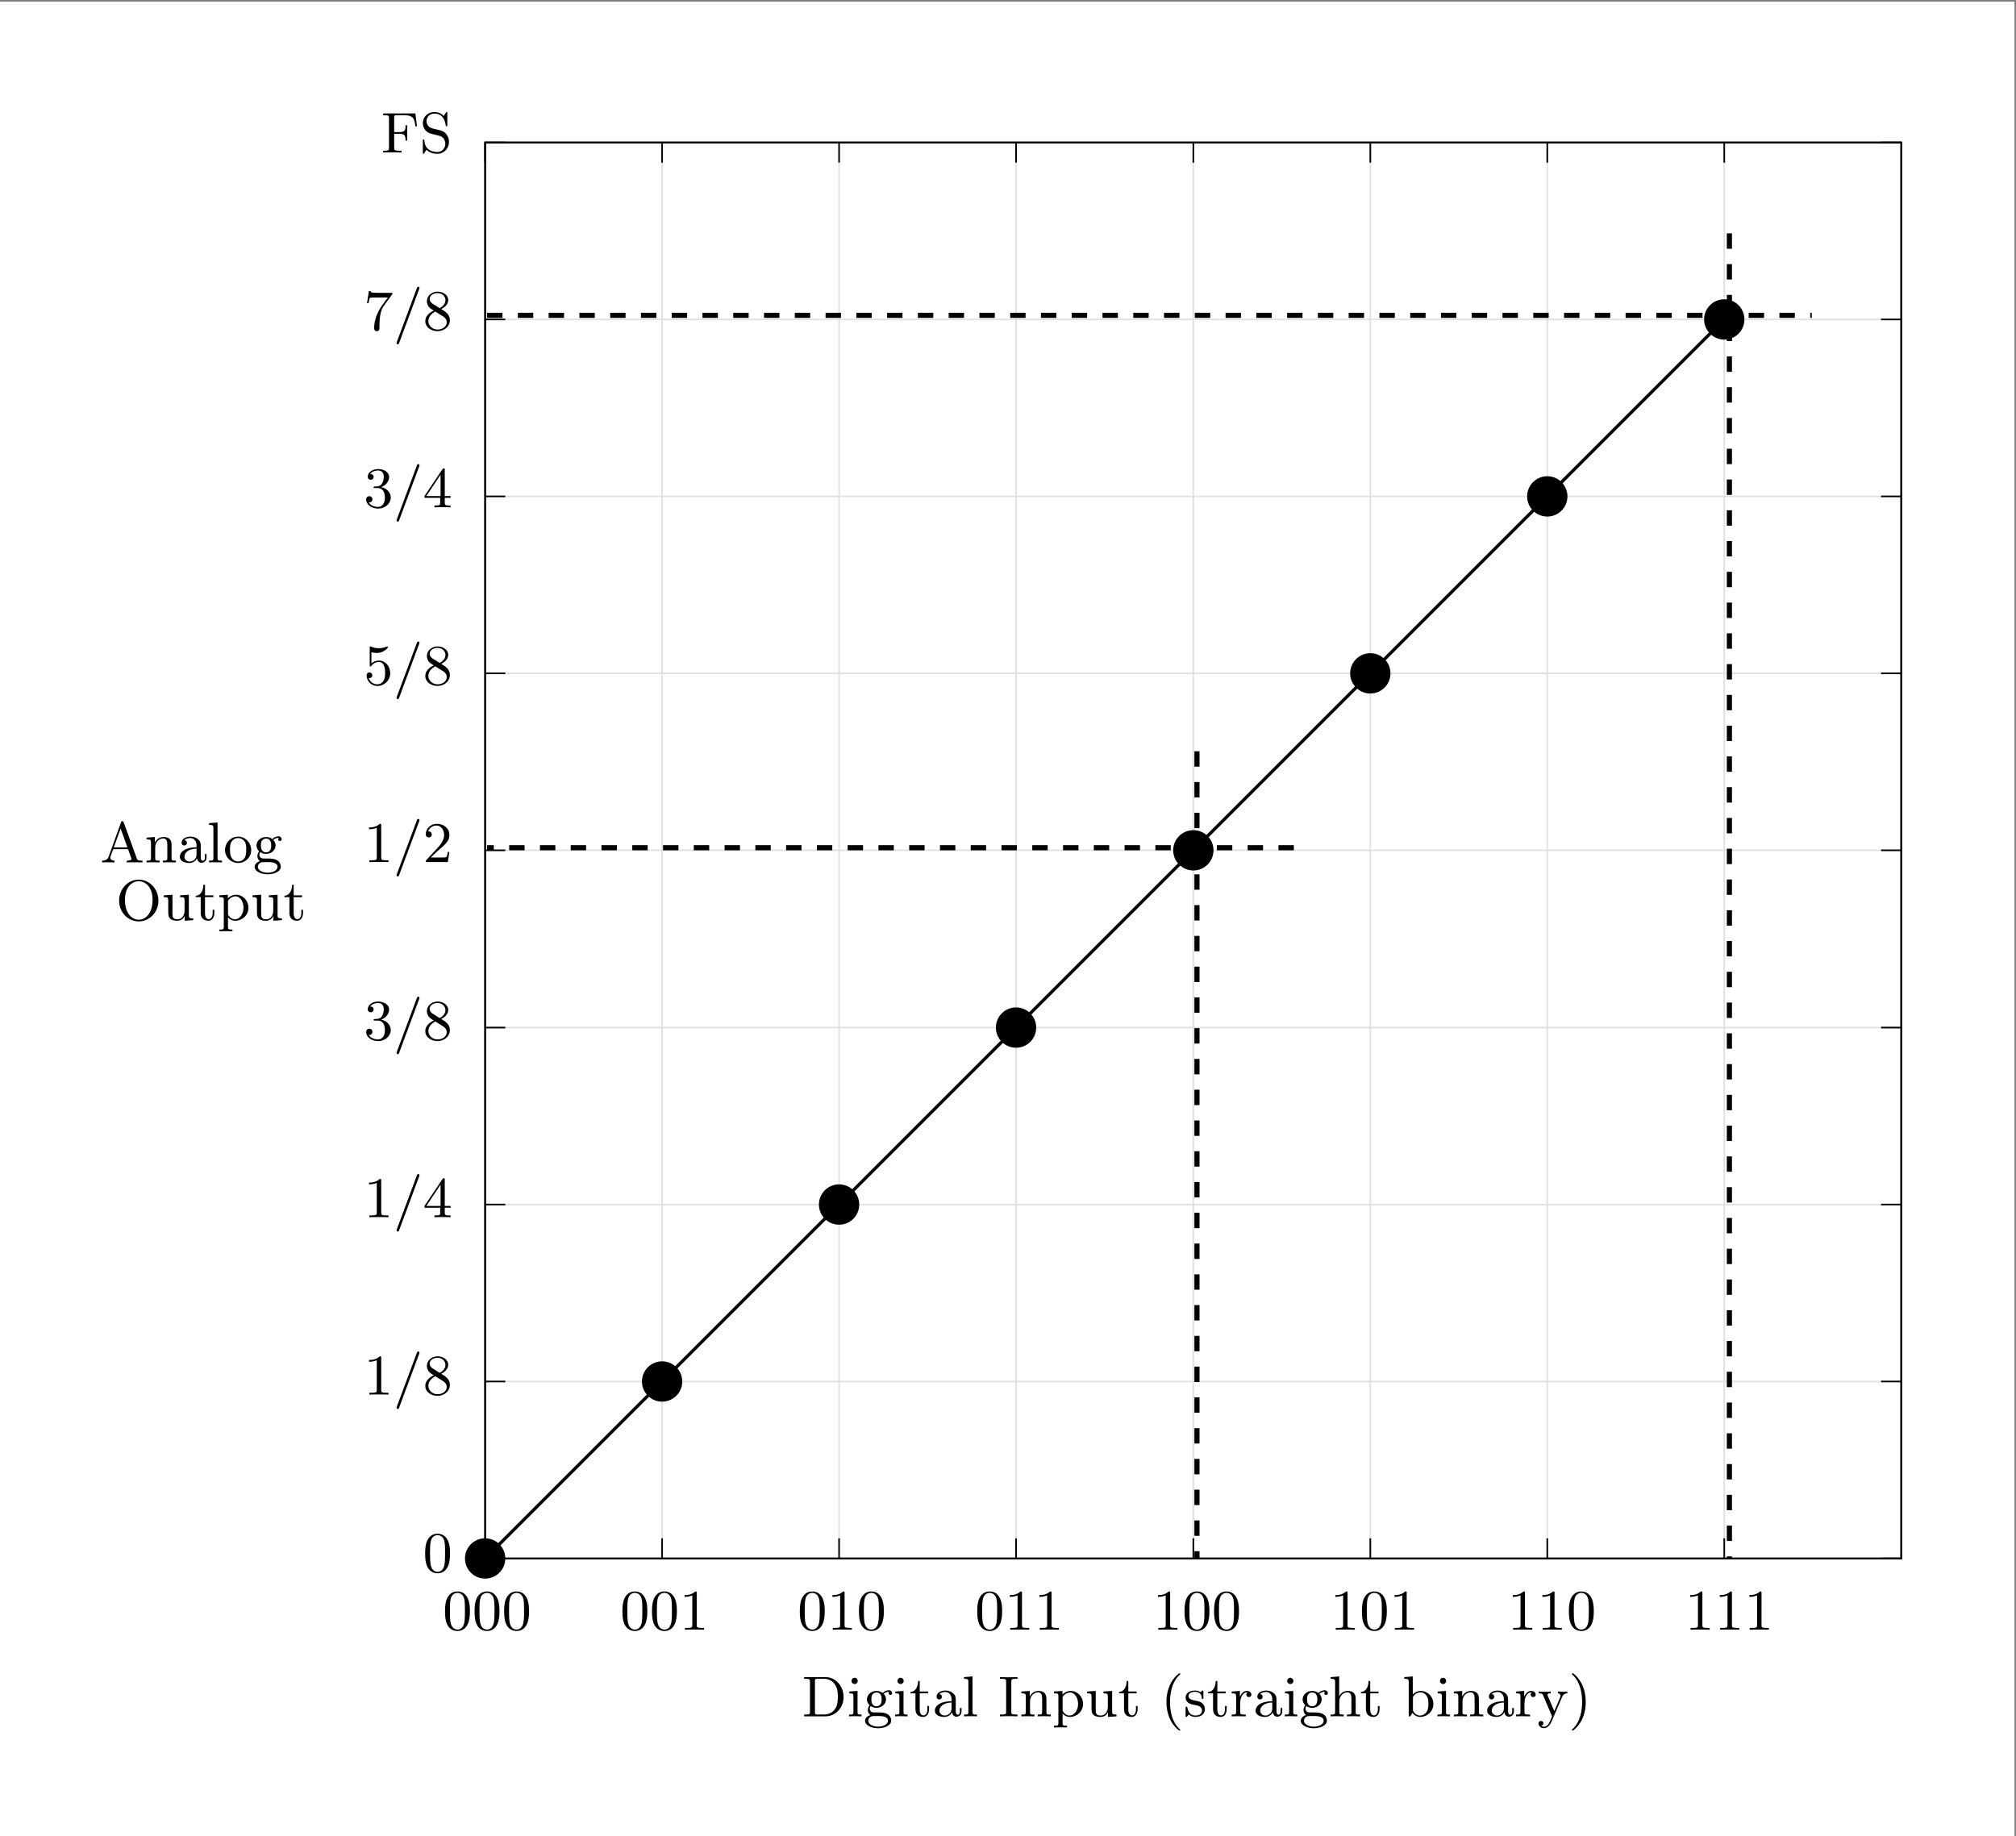 <?xml version="1.0" encoding="UTF-8" standalone="no"?>
<!-- Created with Inkscape (http://www.inkscape.org/) -->

<svg
   width="111.014mm"
   height="101.132mm"
   viewBox="0 0 111.014 101.132"
   version="1.1"
   id="svg1"
   xml:space="preserve"
   inkscape:version="1.3.2 (091e20e, 2023-11-25, custom)"
   sodipodi:docname="dac_3bits.svg"
   xmlns:inkscape="http://www.inkscape.org/namespaces/inkscape"
   xmlns:sodipodi="http://sodipodi.sourceforge.net/DTD/sodipodi-0.dtd"
   xmlns="http://www.w3.org/2000/svg"
   xmlns:svg="http://www.w3.org/2000/svg"><rect x="0" y="0" width="111.014" height="101.132" fill="#808080" stroke="none"/><sodipodi:namedview
     id="namedview1"
     pagecolor="#ffffff"
     bordercolor="#000000"
     borderopacity="0.25"
     inkscape:showpageshadow="2"
     inkscape:pageopacity="0.0"
     inkscape:pagecheckerboard="0"
     inkscape:deskcolor="#d1d1d1"
     inkscape:document-units="mm"
     inkscape:zoom="2.768771"
     inkscape:cx="54.898003"
     inkscape:cy="147.17721"
     inkscape:window-width="1920"
     inkscape:window-height="991"
     inkscape:window-x="-9"
     inkscape:window-y="-9"
     inkscape:window-maximized="1"
     inkscape:current-layer="g1"><inkscape:page
       x="0"
       y="0"
       width="111.014"
       height="101.132"
       id="page2"
       margin="0"
       bleed="0" /></sodipodi:namedview><defs
     id="defs1"><clipPath
       clipPathUnits="userSpaceOnUse"
       id="clipPath2"><path
         d="M 0,0 H 432 V 259 H 0 Z"
         transform="matrix(10,0,0,10,0,-2.4990504e-5)"
         id="path2" /></clipPath><clipPath
       clipPathUnits="userSpaceOnUse"
       id="clipPath3"><path
         d="M 0,0 H 432 V 259 H 0 Z"
         transform="matrix(10,0,0,10,0,-2.4990504e-5)"
         id="path3" /></clipPath><clipPath
       clipPathUnits="userSpaceOnUse"
       id="clipPath4"><path
         d="M 0,0 H 432 V 259 H 0 Z"
         transform="matrix(10,0,0,10,0,-2.4990504e-5)"
         id="path4" /></clipPath><clipPath
       clipPathUnits="userSpaceOnUse"
       id="clipPath5"><path
         d="M 0,0 H 432 V 259 H 0 Z"
         transform="matrix(10,0,0,10,0,-2.4990504e-5)"
         id="path5" /></clipPath><clipPath
       clipPathUnits="userSpaceOnUse"
       id="clipPath6"><path
         d="M 0,0 H 432 V 259 H 0 Z"
         transform="matrix(10,0,0,10,0,-2.4990504e-5)"
         id="path6" /></clipPath><clipPath
       clipPathUnits="userSpaceOnUse"
       id="clipPath7"><path
         d="M 0,0 H 432 V 259 H 0 Z"
         transform="matrix(10,0,0,10,0,-2.4990504e-5)"
         id="path7" /></clipPath><clipPath
       clipPathUnits="userSpaceOnUse"
       id="clipPath8"><path
         d="M 0,0 H 432 V 259 H 0 Z"
         transform="matrix(10,0,0,10,0,-2.4990504e-5)"
         id="path8" /></clipPath><clipPath
       clipPathUnits="userSpaceOnUse"
       id="clipPath9"><path
         d="M 0,0 H 432 V 259 H 0 Z"
         transform="matrix(10,0,0,10,0,-2.4990504e-5)"
         id="path9" /></clipPath><clipPath
       clipPathUnits="userSpaceOnUse"
       id="clipPath10"><path
         d="M 0,0 H 432 V 259 H 0 Z"
         transform="matrix(10,0,0,10,0,-2.4990504e-5)"
         id="path10" /></clipPath><clipPath
       clipPathUnits="userSpaceOnUse"
       id="clipPath11"><path
         d="M 0,0 H 432 V 259 H 0 Z"
         transform="matrix(10,0,0,10,0,-2.4990504e-5)"
         id="path11" /></clipPath><clipPath
       clipPathUnits="userSpaceOnUse"
       id="clipPath12"><path
         d="M 0,0 H 432 V 259 H 0 Z"
         transform="matrix(10,0,0,10,0,-2.4990504e-5)"
         id="path12" /></clipPath><clipPath
       clipPathUnits="userSpaceOnUse"
       id="clipPath13"><path
         d="M 0,0 H 432 V 259 H 0 Z"
         transform="matrix(10,0,0,10,0,-2.4990504e-5)"
         id="path13" /></clipPath><clipPath
       clipPathUnits="userSpaceOnUse"
       id="clipPath14"><path
         d="M 0,0 H 432 V 259 H 0 Z"
         transform="matrix(10,0,0,10,0,-2.4990504e-5)"
         id="path14" /></clipPath><clipPath
       clipPathUnits="userSpaceOnUse"
       id="clipPath15"><path
         d="M 0,0 H 432 V 259 H 0 Z"
         transform="matrix(10,0,0,10,0,-2.4990504e-5)"
         id="path15" /></clipPath><clipPath
       clipPathUnits="userSpaceOnUse"
       id="clipPath16"><path
         d="M 0,0 H 432 V 259 H 0 Z"
         transform="matrix(10,0,0,10,0,-2.4990504e-5)"
         id="path16" /></clipPath><clipPath
       clipPathUnits="userSpaceOnUse"
       id="clipPath17"><path
         d="M 0,0 H 432 V 259 H 0 Z"
         transform="matrix(10,0,0,10,0,-2.4990504e-5)"
         id="path17" /></clipPath><clipPath
       clipPathUnits="userSpaceOnUse"
       id="clipPath18"><path
         d="M 0,0 H 432 V 259 H 0 Z"
         transform="matrix(10,0,0,10,0,-2.4990504e-5)"
         id="path18" /></clipPath><clipPath
       clipPathUnits="userSpaceOnUse"
       id="clipPath19"><path
         d="M 0,0 H 432 V 259 H 0 Z"
         transform="matrix(10,0,0,10,0,-2.4990504e-5)"
         id="path19" /></clipPath><clipPath
       clipPathUnits="userSpaceOnUse"
       id="clipPath20"><path
         d="M 0,0 H 432 V 259 H 0 Z"
         transform="matrix(10,0,0,10,0,-2.4990504e-5)"
         id="path20" /></clipPath><clipPath
       clipPathUnits="userSpaceOnUse"
       id="clipPath21"><path
         d="M 0,0 H 432 V 259 H 0 Z"
         transform="matrix(10,0,0,10,0,-2.4990504e-5)"
         id="path21" /></clipPath><clipPath
       clipPathUnits="userSpaceOnUse"
       id="clipPath22"><path
         d="M 0,0 H 432 V 259 H 0 Z"
         transform="matrix(10,0,0,10,0,-2.4990504e-5)"
         id="path22" /></clipPath><clipPath
       clipPathUnits="userSpaceOnUse"
       id="clipPath23"><path
         d="M 0,0 H 432 V 259 H 0 Z"
         transform="matrix(10,0,0,10,0,-2.4990504e-5)"
         id="path23" /></clipPath><clipPath
       clipPathUnits="userSpaceOnUse"
       id="clipPath24"><path
         d="M 0,0 H 432 V 259 H 0 Z"
         transform="matrix(10,0,0,10,0,-2.4990504e-5)"
         id="path24" /></clipPath><clipPath
       clipPathUnits="userSpaceOnUse"
       id="clipPath25"><path
         d="M 0,0 H 432 V 259 H 0 Z"
         transform="matrix(10,0,0,10,0,-2.4990504e-5)"
         id="path25" /></clipPath><clipPath
       clipPathUnits="userSpaceOnUse"
       id="clipPath26"><path
         d="M 0,0 H 432 V 259 H 0 Z"
         transform="matrix(10,0,0,10,0,-2.4990504e-5)"
         id="path26" /></clipPath><clipPath
       clipPathUnits="userSpaceOnUse"
       id="clipPath27"><path
         d="M 0,0 H 432 V 259 H 0 Z"
         transform="matrix(10,0,0,10,0,-2.4990504e-5)"
         id="path27" /></clipPath><clipPath
       clipPathUnits="userSpaceOnUse"
       id="clipPath28"><path
         d="M 0,0 H 432 V 259 H 0 Z"
         transform="matrix(10,0,0,10,0,-2.4990504e-5)"
         id="path28" /></clipPath><clipPath
       clipPathUnits="userSpaceOnUse"
       id="clipPath29"><path
         d="M 0,0 H 432 V 259 H 0 Z"
         transform="matrix(10,0,0,10,0,-2.4990504e-5)"
         id="path29" /></clipPath><clipPath
       clipPathUnits="userSpaceOnUse"
       id="clipPath30"><path
         d="M 0,0 H 432 V 259 H 0 Z"
         transform="matrix(10,0,0,10,0,-2.4990504e-5)"
         id="path30" /></clipPath><clipPath
       clipPathUnits="userSpaceOnUse"
       id="clipPath31"><path
         d="M 0,0 H 432 V 259 H 0 Z"
         transform="matrix(10,0,0,10,0,-2.4990504e-5)"
         id="path31" /></clipPath><clipPath
       clipPathUnits="userSpaceOnUse"
       id="clipPath32"><path
         d="M 0,0 H 432 V 259 H 0 Z"
         transform="matrix(10,0,0,10,0,-2.4990504e-5)"
         id="path32" /></clipPath><clipPath
       clipPathUnits="userSpaceOnUse"
       id="clipPath33"><path
         d="M 0,0 H 432 V 259 H 0 Z"
         transform="matrix(10,0,0,10,0,-2.4990504e-5)"
         id="path33" /></clipPath><clipPath
       clipPathUnits="userSpaceOnUse"
       id="clipPath34"><path
         d="M 0,0 H 432 V 259 H 0 Z"
         transform="matrix(10,0,0,10,0,-2.4990504e-5)"
         id="path34" /></clipPath><clipPath
       clipPathUnits="userSpaceOnUse"
       id="clipPath35"><path
         d="M 0,0 H 432 V 259 H 0 Z"
         transform="matrix(10,0,0,10,0,-2.4990504e-5)"
         id="path35" /></clipPath><clipPath
       clipPathUnits="userSpaceOnUse"
       id="clipPath36"><path
         d="M 0,0 H 432 V 259 H 0 Z"
         transform="matrix(10,0,0,10,0,-2.4990504e-5)"
         id="path36" /></clipPath><clipPath
       clipPathUnits="userSpaceOnUse"
       id="clipPath37"><path
         d="M 0,0 H 432 V 259 H 0 Z"
         transform="matrix(10,0,0,10,0,-2.4990504e-5)"
         id="path37" /></clipPath><clipPath
       clipPathUnits="userSpaceOnUse"
       id="clipPath38"><path
         d="M 0,0 H 432 V 259 H 0 Z"
         transform="matrix(10,0,0,10,0,-2.4990504e-5)"
         id="path38" /></clipPath><clipPath
       clipPathUnits="userSpaceOnUse"
       id="clipPath39"><path
         d="M 0,0 H 432 V 259 H 0 Z"
         transform="matrix(10,0,0,10,0,-2.4990504e-5)"
         id="path39" /></clipPath><clipPath
       clipPathUnits="userSpaceOnUse"
       id="clipPath40"><path
         d="M 0,0 H 432 V 259 H 0 Z"
         transform="matrix(10,0,0,10,0,-2.4990504e-5)"
         id="path40" /></clipPath><clipPath
       clipPathUnits="userSpaceOnUse"
       id="clipPath41"><path
         d="M 0,0 H 432 V 259 H 0 Z"
         transform="matrix(10,0,0,10,0,-2.4990504e-5)"
         id="path41" /></clipPath><clipPath
       clipPathUnits="userSpaceOnUse"
       id="clipPath42"><path
         d="M 0,0 H 432 V 259 H 0 Z"
         transform="matrix(10,0,0,10,0,-2.4990504e-5)"
         id="path42" /></clipPath><clipPath
       clipPathUnits="userSpaceOnUse"
       id="clipPath43"><path
         d="M 0,0 H 432 V 259 H 0 Z"
         transform="matrix(10,0,0,10,0,-2.4990504e-5)"
         id="path43" /></clipPath><clipPath
       clipPathUnits="userSpaceOnUse"
       id="clipPath44"><path
         d="M 0,0 H 432 V 259 H 0 Z"
         transform="matrix(10,0,0,10,0,-2.4990504e-5)"
         id="path44" /></clipPath><clipPath
       clipPathUnits="userSpaceOnUse"
       id="clipPath45"><path
         d="M 0,0 H 432 V 259 H 0 Z"
         transform="matrix(10,0,0,10,0,-2.4990504e-5)"
         id="path45" /></clipPath><clipPath
       clipPathUnits="userSpaceOnUse"
       id="clipPath46"><path
         d="M 0,0 H 432 V 259 H 0 Z"
         transform="matrix(10,0,0,10,0,-2.4990504e-5)"
         id="path46" /></clipPath></defs><g
     inkscape:label="Layer 1"
     inkscape:groupmode="layer"
     id="layer1"
     transform="translate(-55.628,-58.374)" /><g
     id="g1"
     inkscape:groupmode="layer"
     inkscape:label="1"
     transform="matrix(0.265,0,0,0.265,164.372,-58.374)"><rect
       style="fill:#ffffff;fill-rule:evenodd;stroke:#ffffff;stroke-width:1.066"
       id="rect3"
       width="418.515"
       height="381.164"
       x="-620.717"
       y="221.161" /><path
       id="path1"
       d="m -526.754,543.139 c 0,-0.797 -0.031,-1.828 -0.453,-2.719 -0.531,-1.125 -1.438,-1.406 -2.125,-1.406 -0.719,0 -1.625,0.281 -2.156,1.422 -0.391,0.828 -0.438,1.797 -0.438,2.703 0,0.781 0.016,1.938 0.531,2.891 0.562,1.016 1.5,1.203 2.047,1.203 0.781,0 1.656,-0.344 2.156,-1.438 0.359,-0.797 0.438,-1.703 0.438,-2.656 z m -2.578,3.797 c -0.359,0 -1.219,-0.172 -1.453,-1.516 -0.125,-0.719 -0.125,-1.734 -0.125,-2.422 0,-0.812 0,-1.75 0.156,-2.422 0.234,-1.062 1,-1.266 1.406,-1.266 0.453,0 1.203,0.234 1.438,1.344 0.125,0.656 0.125,1.594 0.125,2.344 0,0.734 0,1.75 -0.125,2.453 -0.25,1.359 -1.125,1.484 -1.422,1.484 z m -11.723,-44.477 c 0,-0.297 -0.016,-0.312 -0.312,-0.312 -0.75,0.75 -1.844,0.75 -2.219,0.75 v 0.375 c 0.234,0 0.953,0 1.609,-0.312 v 6.188 c 0,0.438 -0.047,0.578 -1.156,0.578 h -0.375 v 0.375 c 0.422,-0.031 1.484,-0.031 1.984,-0.031 0.484,0 1.562,0 1.984,0.031 v -0.375 h -0.375 c -1.109,0 -1.141,-0.141 -1.141,-0.578 z m 7.895,-0.859 c 0.031,-0.109 0.062,-0.156 0.062,-0.203 0,-0.172 -0.141,-0.266 -0.25,-0.266 -0.188,0 -0.25,0.141 -0.297,0.281 l -4.172,11.203 c -0.031,0.109 -0.047,0.156 -0.047,0.203 0,0.188 0.141,0.266 0.25,0.266 0.188,0 0.234,-0.125 0.281,-0.266 z m 2.812,3.078 c -0.359,-0.234 -0.641,-0.547 -0.641,-1 0,-0.781 0.844,-1.234 1.625,-1.234 0.922,0 1.656,0.641 1.656,1.469 0,0.844 -0.703,1.391 -1.188,1.672 z m 1.75,1.094 c 0.594,-0.281 1.469,-0.891 1.469,-1.859 0,-1.109 -1.125,-1.766 -2.203,-1.766 -1.25,0 -2.234,0.891 -2.234,1.984 0,0.453 0.172,0.891 0.453,1.234 0.203,0.234 0.281,0.281 0.969,0.719 -1.047,0.5 -1.75,1.234 -1.75,2.203 0,1.281 1.25,2.078 2.547,2.078 1.391,0 2.562,-0.984 2.562,-2.281 0,-1.156 -0.891,-1.719 -1.188,-1.922 -0.141,-0.094 -0.484,-0.312 -0.625,-0.391 z m -1.219,0.516 1.5,0.938 c 0.281,0.172 0.875,0.562 0.875,1.281 0,0.953 -0.953,1.516 -1.891,1.516 -1.047,0 -1.922,-0.734 -1.922,-1.734 0,-0.859 0.594,-1.562 1.438,-2 z m -11.238,-40.695 c 0,-0.297 -0.016,-0.312 -0.312,-0.312 -0.75,0.75 -1.844,0.75 -2.219,0.75 v 0.375 c 0.234,0 0.953,0 1.609,-0.312 v 6.188 c 0,0.438 -0.047,0.578 -1.156,0.578 h -0.375 v 0.375 c 0.422,-0.031 1.484,-0.031 1.984,-0.031 0.484,0 1.562,0 1.984,0.031 v -0.375 h -0.375 c -1.109,0 -1.141,-0.141 -1.141,-0.578 z m 7.895,-0.859 c 0.031,-0.109 0.062,-0.156 0.062,-0.203 0,-0.172 -0.141,-0.266 -0.25,-0.266 -0.188,0 -0.25,0.141 -0.297,0.281 l -4.172,11.203 c -0.031,0.109 -0.047,0.156 -0.047,0.203 0,0.188 0.141,0.266 0.25,0.266 0.188,0 0.234,-0.125 0.281,-0.266 z m 1.094,6.156 v 0.375 h 3.266 v 1.031 c 0,0.438 -0.031,0.562 -0.938,0.562 h -0.25 v 0.375 c 0.75,-0.031 1.578,-0.031 1.672,-0.031 0.047,0 0.922,0 1.672,0.031 v -0.375 h -0.266 c -0.891,0 -0.938,-0.125 -0.938,-0.562 v -1.031 h 1.219 v -0.375 h -1.219 v -5.422 c 0,-0.25 0,-0.328 -0.219,-0.328 -0.141,0 -0.156,0.016 -0.266,0.188 z m 0.391,0 2.953,-4.422 v 4.422 z m -9.379,-38.723 c 1.109,-0.422 1.641,-1.297 1.641,-2.125 0,-0.922 -1.016,-1.625 -2.25,-1.625 -1.25,0 -2.188,0.703 -2.188,1.609 0,0.391 0.266,0.625 0.609,0.625 0.359,0 0.609,-0.25 0.609,-0.609 0,-0.406 -0.297,-0.594 -0.703,-0.594 0.312,-0.5 1.047,-0.734 1.625,-0.734 1,0 1.188,0.781 1.188,1.344 0,0.359 -0.078,0.937 -0.375,1.391 -0.359,0.531 -0.781,0.562 -1.125,0.578 -0.312,0.031 -0.328,0.031 -0.422,0.031 -0.109,0.016 -0.203,0.016 -0.203,0.156 0,0.156 0.094,0.156 0.297,0.156 h 0.562 c 1.031,0 1.5,0.828 1.5,1.969 0,1.531 -0.828,1.953 -1.438,1.953 -0.219,0 -1.375,-0.047 -1.922,-0.938 0.438,0.062 0.766,-0.234 0.766,-0.641 0,-0.406 -0.297,-0.656 -0.641,-0.656 -0.297,0 -0.656,0.188 -0.656,0.688 0,1.062 1.109,1.891 2.5,1.891 1.484,0 2.609,-1.078 2.609,-2.297 0,-1.047 -0.828,-1.922 -1.984,-2.172 z m 7.895,-4.297 c 0.031,-0.109 0.062,-0.156 0.062,-0.203 0,-0.172 -0.141,-0.266 -0.25,-0.266 -0.188,0 -0.25,0.141 -0.297,0.281 l -4.172,11.203 c -0.031,0.109 -0.047,0.156 -0.047,0.203 0,0.188 0.141,0.266 0.25,0.266 0.188,0 0.234,-0.125 0.281,-0.266 z m 2.812,3.078 c -0.359,-0.234 -0.641,-0.547 -0.641,-1 0,-0.781 0.844,-1.234 1.625,-1.234 0.922,0 1.656,0.641 1.656,1.469 0,0.844 -0.703,1.391 -1.188,1.672 z m 1.75,1.094 c 0.594,-0.281 1.469,-0.891 1.469,-1.859 0,-1.109 -1.125,-1.766 -2.203,-1.766 -1.25,0 -2.234,0.891 -2.234,1.984 0,0.453 0.172,0.891 0.453,1.234 0.203,0.234 0.281,0.281 0.969,0.719 -1.047,0.5 -1.75,1.234 -1.75,2.203 0,1.281 1.25,2.078 2.547,2.078 1.391,0 2.562,-0.984 2.562,-2.281 0,-1.156 -0.891,-1.719 -1.188,-1.922 -0.141,-0.094 -0.484,-0.312 -0.625,-0.391 z m -1.219,0.516 1.5,0.938 c 0.281,0.172 0.875,0.562 0.875,1.281 0,0.953 -0.953,1.516 -1.891,1.516 -1.047,0 -1.922,-0.734 -1.922,-1.734 0,-0.859 0.594,-1.562 1.438,-2 z m -11.238,-40.762 c 0,-0.297 -0.016,-0.312 -0.312,-0.312 -0.75,0.75 -1.844,0.75 -2.219,0.75 v 0.375 c 0.234,0 0.953,0 1.609,-0.312 v 6.188 c 0,0.438 -0.047,0.578 -1.156,0.578 h -0.375 v 0.375 c 0.422,-0.031 1.484,-0.031 1.984,-0.031 0.484,0 1.562,0 1.984,0.031 v -0.375 h -0.375 c -1.109,0 -1.141,-0.141 -1.141,-0.578 z m 7.895,-0.859 c 0.031,-0.109 0.062,-0.156 0.062,-0.203 0,-0.172 -0.141,-0.266 -0.25,-0.266 -0.188,0 -0.25,0.141 -0.297,0.281 l -4.172,11.203 c -0.031,0.109 -0.047,0.156 -0.047,0.203 0,0.187 0.141,0.266 0.25,0.266 0.188,0 0.234,-0.125 0.281,-0.266 z m 6.266,6.391 h -0.328 c -0.031,0.156 -0.125,0.859 -0.281,1.047 -0.062,0.109 -0.891,0.109 -1.125,0.109 h -2.125 l 1.172,-1.125 c 1.969,-1.703 2.688,-2.328 2.688,-3.547 0,-1.375 -1.125,-2.328 -2.594,-2.328 -1.375,0 -2.312,1.078 -2.312,2.172 0,0.594 0.516,0.656 0.625,0.656 0.266,0 0.625,-0.188 0.625,-0.625 0,-0.359 -0.25,-0.625 -0.625,-0.625 -0.062,0 -0.094,0 -0.141,0.016 0.281,-0.844 1.047,-1.234 1.688,-1.234 1.219,0 1.641,1.141 1.641,1.969 0,1.219 -0.922,2.203 -1.5,2.828 l -2.188,2.359 c -0.125,0.141 -0.125,0.156 -0.125,0.437 h 4.578 z m -16.551,-38.883 c 0,0.219 0,0.344 0.156,0.344 0.094,0 0.141,-0.047 0.203,-0.156 0.359,-0.5 0.938,-0.781 1.562,-0.781 1.281,0 1.281,1.844 1.281,2.266 0,0.375 0,1.109 -0.344,1.656 -0.312,0.5 -0.828,0.719 -1.281,0.719 -0.719,0 -1.516,-0.437 -1.797,-1.328 0.016,0 0.078,0.031 0.156,0.031 0.25,0 0.594,-0.156 0.594,-0.578 0,-0.375 -0.266,-0.594 -0.594,-0.594 -0.25,0 -0.578,0.141 -0.578,0.625 0,1.078 0.906,2.188 2.234,2.188 1.453,0 2.672,-1.172 2.672,-2.656 0,-1.453 -1.016,-2.625 -2.328,-2.625 -0.562,0 -1.156,0.187 -1.578,0.609 v -2.344 c 0.359,0.109 0.734,0.156 1.109,0.156 1.469,0 2.328,-1.062 2.328,-1.219 0,-0.094 -0.078,-0.141 -0.141,-0.141 -0.016,0 -0.047,0 -0.156,0.047 -0.547,0.234 -1.109,0.328 -1.609,0.328 -0.516,0 -1.047,-0.094 -1.594,-0.328 -0.125,-0.047 -0.141,-0.047 -0.156,-0.047 -0.141,0 -0.141,0.109 -0.141,0.313 z m 10.285,-4.375 c 0.031,-0.109 0.062,-0.156 0.062,-0.203 0,-0.172 -0.141,-0.266 -0.25,-0.266 -0.188,0 -0.25,0.141 -0.297,0.281 l -4.172,11.203 c -0.031,0.109 -0.047,0.156 -0.047,0.203 0,0.187 0.141,0.266 0.25,0.266 0.188,0 0.234,-0.125 0.281,-0.266 z m 2.812,3.078 c -0.359,-0.234 -0.641,-0.547 -0.641,-1 0,-0.781 0.844,-1.234 1.625,-1.234 0.922,0 1.656,0.641 1.656,1.469 0,0.844 -0.703,1.391 -1.188,1.672 z m 1.75,1.094 c 0.594,-0.281 1.469,-0.891 1.469,-1.859 0,-1.109 -1.125,-1.766 -2.203,-1.766 -1.25,0 -2.234,0.891 -2.234,1.984 0,0.453 0.172,0.891 0.453,1.234 0.203,0.234 0.281,0.281 0.969,0.719 -1.047,0.5 -1.75,1.234 -1.75,2.203 0,1.281 1.25,2.078 2.547,2.078 1.391,0 2.562,-0.984 2.562,-2.281 0,-1.156 -0.891,-1.719 -1.188,-1.922 -0.141,-0.094 -0.484,-0.313 -0.625,-0.391 z m -1.219,0.516 1.5,0.937 c 0.281,0.172 0.875,0.563 0.875,1.281 0,0.953 -0.953,1.516 -1.891,1.516 -1.047,0 -1.922,-0.734 -1.922,-1.734 0,-0.859 0.594,-1.563 1.438,-2 z m -11.238,-37.254 c 1.109,-0.422 1.641,-1.297 1.641,-2.125 0,-0.922 -1.016,-1.625 -2.25,-1.625 -1.25,0 -2.188,0.703 -2.188,1.609 0,0.391 0.266,0.625 0.609,0.625 0.359,0 0.609,-0.25 0.609,-0.609 0,-0.406 -0.297,-0.594 -0.703,-0.594 0.312,-0.5 1.047,-0.734 1.625,-0.734 1,0 1.188,0.781 1.188,1.344 0,0.359 -0.078,0.937 -0.375,1.391 -0.359,0.531 -0.781,0.562 -1.125,0.578 -0.312,0.031 -0.328,0.031 -0.422,0.031 -0.109,0.016 -0.203,0.016 -0.203,0.156 0,0.156 0.094,0.156 0.297,0.156 h 0.562 c 1.031,0 1.5,0.828 1.5,1.969 0,1.531 -0.828,1.953 -1.438,1.953 -0.219,0 -1.375,-0.047 -1.922,-0.938 0.438,0.062 0.766,-0.234 0.766,-0.641 0,-0.406 -0.297,-0.656 -0.641,-0.656 -0.297,0 -0.656,0.188 -0.656,0.688 0,1.062 1.109,1.891 2.5,1.891 1.484,0 2.609,-1.078 2.609,-2.297 0,-1.047 -0.828,-1.922 -1.984,-2.172 z m 7.895,-4.297 c 0.031,-0.109 0.062,-0.156 0.062,-0.203 0,-0.172 -0.141,-0.266 -0.25,-0.266 -0.188,0 -0.25,0.141 -0.297,0.281 l -4.172,11.203 c -0.031,0.109 -0.047,0.156 -0.047,0.203 0,0.187 0.141,0.266 0.25,0.266 0.188,0 0.234,-0.125 0.281,-0.266 z m 1.094,6.156 v 0.375 h 3.266 v 1.031 c 0,0.437 -0.031,0.562 -0.938,0.562 h -0.25 v 0.375 c 0.75,-0.031 1.578,-0.031 1.672,-0.031 0.047,0 0.922,0 1.672,0.031 v -0.375 h -0.266 c -0.891,0 -0.938,-0.125 -0.938,-0.562 v -1.031 h 1.219 v -0.375 h -1.219 v -5.422 c 0,-0.25 0,-0.328 -0.219,-0.328 -0.141,0 -0.156,0.016 -0.266,0.188 z m 0.391,0 2.953,-4.422 v 4.422 z m -7.16,-41.82 c 0.109,-0.125 0.109,-0.156 0.109,-0.406 h -2.984 c -1.5,0 -1.531,-0.156 -1.578,-0.375 h -0.328 l -0.391,2.5 h 0.328 c 0.047,-0.281 0.141,-0.953 0.297,-1.094 0.094,-0.062 1.031,-0.062 1.203,-0.062 h 2.5 l -1.141,1.562 c -1.562,2.141 -1.703,4.078 -1.703,4.766 0,0.125 0,0.672 0.547,0.672 0.562,0 0.562,-0.531 0.562,-0.688 v -0.578 c 0,-1.766 0.266,-3.141 0.906,-4.016 z m 5.676,-1.203 c 0.031,-0.109 0.062,-0.156 0.062,-0.203 0,-0.172 -0.141,-0.266 -0.25,-0.266 -0.188,0 -0.25,0.141 -0.297,0.281 l -4.172,11.203 c -0.031,0.109 -0.047,0.156 -0.047,0.203 0,0.187 0.141,0.266 0.25,0.266 0.188,0 0.234,-0.125 0.281,-0.266 z m 2.812,3.078 c -0.359,-0.234 -0.641,-0.547 -0.641,-1 0,-0.781 0.844,-1.234 1.625,-1.234 0.922,0 1.656,0.641 1.656,1.469 0,0.844 -0.703,1.391 -1.188,1.672 z m 1.75,1.094 c 0.594,-0.281 1.469,-0.891 1.469,-1.859 0,-1.109 -1.125,-1.766 -2.203,-1.766 -1.25,0 -2.234,0.891 -2.234,1.984 0,0.453 0.172,0.891 0.453,1.234 0.203,0.234 0.281,0.281 0.969,0.719 -1.047,0.5 -1.75,1.234 -1.75,2.203 0,1.281 1.25,2.078 2.547,2.078 1.391,0 2.562,-0.984 2.562,-2.281 0,-1.156 -0.891,-1.719 -1.188,-1.922 -0.141,-0.094 -0.484,-0.312 -0.625,-0.391 z m -1.219,0.516 1.5,0.938 c 0.281,0.172 0.875,0.562 0.875,1.281 0,0.953 -0.953,1.516 -1.891,1.516 -1.047,0 -1.922,-0.734 -1.922,-1.734 0,-0.859 0.594,-1.562 1.438,-2 z m -4.141,-41.176 h -6.703 v 0.375 h 0.281 c 0.922,0 0.938,0.125 0.938,0.562 v 6.25 c 0,0.438 -0.016,0.562 -0.938,0.562 h -0.281 v 0.375 c 0.531,-0.031 1.281,-0.031 1.828,-0.031 0.484,0 1.562,0 1.984,0.031 v -0.375 h -0.375 c -1.094,0 -1.141,-0.141 -1.141,-0.578 v -2.938 h 1.078 c 1.156,0 1.281,0.391 1.281,1.406 h 0.344 v -3.172 h -0.344 c 0,1.016 -0.125,1.406 -1.281,1.406 h -1.078 v -3.016 c 0,-0.406 0.016,-0.484 0.578,-0.484 h 1.516 c 1.828,0 2.125,0.656 2.312,2.312 h 0.344 z m 3.582,3.125 c -0.969,-0.234 -1.266,-1 -1.266,-1.531 0,-0.797 0.641,-1.562 1.641,-1.562 1.547,0 2.172,1.156 2.328,2.359 0.047,0.219 0.047,0.281 0.203,0.281 0.156,0 0.156,-0.078 0.156,-0.328 v -2.312 c 0,-0.234 0,-0.328 -0.141,-0.328 -0.078,0 -0.094,0 -0.172,0.156 -0.156,0.203 -0.047,0.047 -0.438,0.672 -0.203,-0.234 -0.828,-0.828 -1.953,-0.828 -1.391,0 -2.391,1.078 -2.391,2.297 0,0.938 0.562,1.516 0.609,1.578 0.547,0.516 0.766,0.578 2.188,0.906 0.969,0.234 1.062,0.266 1.469,0.672 0,0 0.406,0.453 0.406,1.156 0,0.812 -0.578,1.703 -1.672,1.703 -0.922,0 -2.578,-0.375 -2.672,-2.359 -0.016,-0.172 -0.016,-0.25 -0.172,-0.25 -0.156,0 -0.156,0.094 -0.156,0.344 v 2.297 c 0,0.25 0,0.344 0.141,0.344 0.078,0 0.094,-0.016 0.172,-0.156 0.156,-0.219 0.047,-0.062 0.438,-0.687 0.734,0.719 1.688,0.844 2.266,0.844 1.453,0 2.422,-1.203 2.422,-2.484 0,-0.672 -0.25,-1.203 -0.531,-1.563 -0.516,-0.656 -1.047,-0.781 -1.828,-0.969 z m 7.75,308.16 c 0,-0.797 -0.031,-1.828 -0.453,-2.719 -0.531,-1.125 -1.438,-1.406 -2.125,-1.406 -0.719,0 -1.625,0.281 -2.156,1.422 -0.391,0.828 -0.438,1.797 -0.438,2.703 0,0.781 0.016,1.938 0.531,2.891 0.562,1.016 1.5,1.203 2.047,1.203 0.781,0 1.656,-0.344 2.156,-1.438 0.359,-0.797 0.438,-1.703 0.438,-2.656 z m -2.578,3.797 c -0.359,0 -1.219,-0.172 -1.453,-1.516 -0.125,-0.719 -0.125,-1.734 -0.125,-2.422 0,-0.812 0,-1.75 0.156,-2.422 0.234,-1.062 1,-1.266 1.406,-1.266 0.453,0 1.203,0.234 1.438,1.344 0.125,0.656 0.125,1.594 0.125,2.344 0,0.734 0,1.75 -0.125,2.453 -0.25,1.359 -1.125,1.484 -1.422,1.484 z m 8.723,-3.797 c 0,-0.797 -0.031,-1.828 -0.453,-2.719 -0.531,-1.125 -1.438,-1.406 -2.125,-1.406 -0.719,0 -1.625,0.281 -2.156,1.422 -0.391,0.828 -0.438,1.797 -0.438,2.703 0,0.781 0.016,1.938 0.531,2.891 0.562,1.016 1.5,1.203 2.047,1.203 0.781,0 1.656,-0.344 2.156,-1.438 0.359,-0.797 0.438,-1.703 0.438,-2.656 z m -2.578,3.797 c -0.359,0 -1.219,-0.172 -1.453,-1.516 -0.125,-0.719 -0.125,-1.734 -0.125,-2.422 0,-0.812 0,-1.75 0.156,-2.422 0.234,-1.062 1,-1.266 1.406,-1.266 0.453,0 1.203,0.234 1.438,1.344 0.125,0.656 0.125,1.594 0.125,2.344 0,0.734 0,1.75 -0.125,2.453 -0.25,1.359 -1.125,1.484 -1.422,1.484 z m 8.723,-3.797 c 0,-0.797 -0.031,-1.828 -0.453,-2.719 -0.531,-1.125 -1.438,-1.406 -2.125,-1.406 -0.719,0 -1.625,0.281 -2.156,1.422 -0.391,0.828 -0.438,1.797 -0.438,2.703 0,0.781 0.016,1.938 0.531,2.891 0.562,1.016 1.5,1.203 2.047,1.203 0.781,0 1.656,-0.344 2.156,-1.438 0.359,-0.797 0.438,-1.703 0.438,-2.656 z m -2.578,3.797 c -0.359,0 -1.219,-0.172 -1.453,-1.516 -0.125,-0.719 -0.125,-1.734 -0.125,-2.422 0,-0.812 0,-1.75 0.156,-2.422 0.234,-1.062 1,-1.266 1.406,-1.266 0.453,0 1.203,0.234 1.438,1.344 0.125,0.656 0.125,1.594 0.125,2.344 0,0.734 0,1.75 -0.125,2.453 -0.25,1.359 -1.125,1.484 -1.422,1.484 z m 27.156,-3.797 c 0,-0.797 -0.031,-1.828 -0.453,-2.719 -0.531,-1.125 -1.438,-1.406 -2.125,-1.406 -0.719,0 -1.625,0.281 -2.156,1.422 -0.391,0.828 -0.438,1.797 -0.438,2.703 0,0.781 0.016,1.938 0.531,2.891 0.562,1.016 1.5,1.203 2.047,1.203 0.781,0 1.656,-0.344 2.156,-1.438 0.359,-0.797 0.438,-1.703 0.438,-2.656 z m -2.578,3.797 c -0.359,0 -1.219,-0.172 -1.453,-1.516 -0.125,-0.719 -0.125,-1.734 -0.125,-2.422 0,-0.812 0,-1.75 0.156,-2.422 0.234,-1.062 1,-1.266 1.406,-1.266 0.453,0 1.203,0.234 1.438,1.344 0.125,0.656 0.125,1.594 0.125,2.344 0,0.734 0,1.75 -0.125,2.453 -0.25,1.359 -1.125,1.484 -1.422,1.484 z m 8.723,-3.797 c 0,-0.797 -0.031,-1.828 -0.453,-2.719 -0.531,-1.125 -1.438,-1.406 -2.125,-1.406 -0.719,0 -1.625,0.281 -2.156,1.422 -0.391,0.828 -0.438,1.797 -0.438,2.703 0,0.781 0.016,1.938 0.531,2.891 0.562,1.016 1.5,1.203 2.047,1.203 0.781,0 1.656,-0.344 2.156,-1.438 0.359,-0.797 0.438,-1.703 0.438,-2.656 z m -2.578,3.797 c -0.359,0 -1.219,-0.172 -1.453,-1.516 -0.125,-0.719 -0.125,-1.734 -0.125,-2.422 0,-0.812 0,-1.75 0.156,-2.422 0.234,-1.062 1,-1.266 1.406,-1.266 0.453,0 1.203,0.234 1.438,1.344 0.125,0.656 0.125,1.594 0.125,2.344 0,0.734 0,1.75 -0.125,2.453 -0.25,1.359 -1.125,1.484 -1.422,1.484 z m 6.703,-7.609 c 0,-0.297 -0.016,-0.312 -0.312,-0.312 -0.75,0.75 -1.844,0.75 -2.219,0.75 v 0.375 c 0.234,0 0.953,0 1.609,-0.312 v 6.188 c 0,0.438 -0.047,0.578 -1.156,0.578 h -0.375 v 0.375 c 0.422,-0.031 1.484,-0.031 1.984,-0.031 0.484,0 1.562,0 1.984,0.031 v -0.375 h -0.375 c -1.109,0 -1.141,-0.141 -1.141,-0.578 z m 26.594,3.812 c 0,-0.797 -0.031,-1.828 -0.453,-2.719 -0.531,-1.125 -1.438,-1.406 -2.125,-1.406 -0.719,0 -1.625,0.281 -2.156,1.422 -0.391,0.828 -0.438,1.797 -0.438,2.703 0,0.781 0.016,1.938 0.531,2.891 0.562,1.016 1.5,1.203 2.047,1.203 0.781,0 1.656,-0.344 2.156,-1.438 0.359,-0.797 0.438,-1.703 0.438,-2.656 z m -2.578,3.797 c -0.359,0 -1.219,-0.172 -1.453,-1.516 -0.125,-0.719 -0.125,-1.734 -0.125,-2.422 0,-0.812 0,-1.75 0.156,-2.422 0.234,-1.062 1,-1.266 1.406,-1.266 0.453,0 1.203,0.234 1.438,1.344 0.125,0.656 0.125,1.594 0.125,2.344 0,0.734 0,1.75 -0.125,2.453 -0.25,1.359 -1.125,1.484 -1.422,1.484 z m 6.707,-7.609 c 0,-0.297 -0.016,-0.312 -0.312,-0.312 -0.75,0.75 -1.844,0.75 -2.219,0.75 v 0.375 c 0.234,0 0.953,0 1.609,-0.312 v 6.188 c 0,0.438 -0.047,0.578 -1.156,0.578 h -0.375 v 0.375 c 0.422,-0.031 1.484,-0.031 1.984,-0.031 0.484,0 1.562,0 1.984,0.031 v -0.375 h -0.375 c -1.109,0 -1.141,-0.141 -1.141,-0.578 z m 8.16,3.812 c 0,-0.797 -0.031,-1.828 -0.453,-2.719 -0.531,-1.125 -1.438,-1.406 -2.125,-1.406 -0.719,0 -1.625,0.281 -2.156,1.422 -0.391,0.828 -0.438,1.797 -0.438,2.703 0,0.781 0.016,1.938 0.531,2.891 0.562,1.016 1.5,1.203 2.047,1.203 0.781,0 1.656,-0.344 2.156,-1.438 0.359,-0.797 0.438,-1.703 0.438,-2.656 z m -2.578,3.797 c -0.359,0 -1.219,-0.172 -1.453,-1.516 -0.125,-0.719 -0.125,-1.734 -0.125,-2.422 0,-0.812 0,-1.75 0.156,-2.422 0.234,-1.062 1,-1.266 1.406,-1.266 0.453,0 1.203,0.234 1.438,1.344 0.125,0.656 0.125,1.594 0.125,2.344 0,0.734 0,1.75 -0.125,2.453 -0.25,1.359 -1.125,1.484 -1.422,1.484 z m 27.156,-3.797 c 0,-0.797 -0.031,-1.828 -0.453,-2.719 -0.531,-1.125 -1.438,-1.406 -2.125,-1.406 -0.719,0 -1.625,0.281 -2.156,1.422 -0.391,0.828 -0.438,1.797 -0.438,2.703 0,0.781 0.016,1.938 0.531,2.891 0.562,1.016 1.5,1.203 2.047,1.203 0.781,0 1.656,-0.344 2.156,-1.438 0.359,-0.797 0.438,-1.703 0.438,-2.656 z m -2.578,3.797 c -0.359,0 -1.219,-0.172 -1.453,-1.516 -0.125,-0.719 -0.125,-1.734 -0.125,-2.422 0,-0.812 0,-1.75 0.156,-2.422 0.234,-1.062 1,-1.266 1.406,-1.266 0.453,0 1.203,0.234 1.438,1.344 0.125,0.656 0.125,1.594 0.125,2.344 0,0.734 0,1.75 -0.125,2.453 -0.25,1.359 -1.125,1.484 -1.422,1.484 z m 6.707,-7.609 c 0,-0.297 -0.016,-0.312 -0.312,-0.312 -0.75,0.75 -1.844,0.75 -2.219,0.75 v 0.375 c 0.234,0 0.953,0 1.609,-0.312 v 6.188 c 0,0.438 -0.047,0.578 -1.156,0.578 h -0.375 v 0.375 c 0.422,-0.031 1.484,-0.031 1.984,-0.031 0.484,0 1.562,0 1.984,0.031 v -0.375 h -0.375 c -1.109,0 -1.141,-0.141 -1.141,-0.578 z m 6.145,0 c 0,-0.297 -0.016,-0.312 -0.312,-0.312 -0.75,0.75 -1.844,0.75 -2.219,0.75 v 0.375 c 0.234,0 0.953,0 1.609,-0.312 v 6.188 c 0,0.438 -0.047,0.578 -1.156,0.578 h -0.375 v 0.375 c 0.422,-0.031 1.484,-0.031 1.984,-0.031 0.484,0 1.562,0 1.984,0.031 v -0.375 h -0.375 c -1.109,0 -1.141,-0.141 -1.141,-0.578 z m 24.637,0 c 0,-0.297 -0.016,-0.312 -0.312,-0.312 -0.75,0.75 -1.844,0.75 -2.219,0.75 v 0.375 c 0.234,0 0.953,0 1.609,-0.312 v 6.188 c 0,0.438 -0.047,0.578 -1.156,0.578 h -0.375 v 0.375 c 0.422,-0.031 1.484,-0.031 1.984,-0.031 0.484,0 1.563,0 1.984,0.031 v -0.375 h -0.375 c -1.109,0 -1.141,-0.141 -1.141,-0.578 z m 8.16,3.812 c 0,-0.797 -0.031,-1.828 -0.453,-2.719 -0.531,-1.125 -1.438,-1.406 -2.125,-1.406 -0.719,0 -1.625,0.281 -2.156,1.422 -0.391,0.828 -0.438,1.797 -0.438,2.703 0,0.781 0.016,1.938 0.531,2.891 0.563,1.016 1.5,1.203 2.047,1.203 0.781,0 1.656,-0.344 2.156,-1.438 0.359,-0.797 0.437,-1.703 0.437,-2.656 z m -2.578,3.797 c -0.359,0 -1.219,-0.172 -1.453,-1.516 -0.125,-0.719 -0.125,-1.734 -0.125,-2.422 0,-0.812 0,-1.75 0.156,-2.422 0.234,-1.062 1,-1.266 1.406,-1.266 0.453,0 1.203,0.234 1.437,1.344 0.125,0.656 0.125,1.594 0.125,2.344 0,0.734 0,1.75 -0.125,2.453 -0.25,1.359 -1.125,1.484 -1.422,1.484 z m 8.723,-3.797 c 0,-0.797 -0.031,-1.828 -0.453,-2.719 -0.531,-1.125 -1.438,-1.406 -2.125,-1.406 -0.719,0 -1.625,0.281 -2.156,1.422 -0.391,0.828 -0.438,1.797 -0.438,2.703 0,0.781 0.016,1.938 0.531,2.891 0.562,1.016 1.5,1.203 2.047,1.203 0.781,0 1.656,-0.344 2.156,-1.438 0.359,-0.797 0.438,-1.703 0.438,-2.656 z m -2.578,3.797 c -0.359,0 -1.219,-0.172 -1.453,-1.516 -0.125,-0.719 -0.125,-1.734 -0.125,-2.422 0,-0.812 0,-1.75 0.156,-2.422 0.234,-1.062 1,-1.266 1.406,-1.266 0.453,0 1.203,0.234 1.438,1.344 0.125,0.656 0.125,1.594 0.125,2.344 0,0.734 0,1.75 -0.125,2.453 -0.25,1.359 -1.125,1.484 -1.422,1.484 z m 25.141,-7.609 c 0,-0.297 -0.016,-0.312 -0.312,-0.312 -0.75,0.75 -1.844,0.75 -2.219,0.75 v 0.375 c 0.234,0 0.953,0 1.609,-0.312 v 6.188 c 0,0.438 -0.047,0.578 -1.156,0.578 h -0.375 v 0.375 c 0.422,-0.031 1.484,-0.031 1.984,-0.031 0.484,0 1.563,0 1.984,0.031 v -0.375 h -0.375 c -1.109,0 -1.141,-0.141 -1.141,-0.578 z m 8.16,3.812 c 0,-0.797 -0.031,-1.828 -0.453,-2.719 -0.531,-1.125 -1.438,-1.406 -2.125,-1.406 -0.719,0 -1.625,0.281 -2.156,1.422 -0.391,0.828 -0.438,1.797 -0.438,2.703 0,0.781 0.016,1.938 0.531,2.891 0.563,1.016 1.5,1.203 2.047,1.203 0.781,0 1.656,-0.344 2.156,-1.438 0.359,-0.797 0.438,-1.703 0.438,-2.656 z m -2.578,3.797 c -0.359,0 -1.219,-0.172 -1.453,-1.516 -0.125,-0.719 -0.125,-1.734 -0.125,-2.422 0,-0.812 0,-1.75 0.156,-2.422 0.234,-1.062 1,-1.266 1.406,-1.266 0.453,0 1.203,0.234 1.437,1.344 0.125,0.656 0.125,1.594 0.125,2.344 0,0.734 0,1.75 -0.125,2.453 -0.25,1.359 -1.125,1.484 -1.422,1.484 z m 6.707,-7.609 c 0,-0.297 -0.016,-0.312 -0.312,-0.312 -0.75,0.75 -1.844,0.75 -2.219,0.75 v 0.375 c 0.234,0 0.953,0 1.609,-0.312 v 6.188 c 0,0.438 -0.047,0.578 -1.156,0.578 h -0.375 v 0.375 c 0.422,-0.031 1.484,-0.031 1.984,-0.031 0.484,0 1.562,0 1.984,0.031 v -0.375 h -0.375 c -1.109,0 -1.141,-0.141 -1.141,-0.578 z m 24.578,0 c 0,-0.297 -0.016,-0.312 -0.312,-0.312 -0.75,0.75 -1.844,0.75 -2.219,0.75 v 0.375 c 0.234,0 0.953,0 1.609,-0.312 v 6.188 c 0,0.438 -0.047,0.578 -1.156,0.578 h -0.375 v 0.375 c 0.422,-0.031 1.484,-0.031 1.984,-0.031 0.484,0 1.563,0 1.984,0.031 v -0.375 h -0.375 c -1.109,0 -1.141,-0.141 -1.141,-0.578 z m 6.145,0 c 0,-0.297 -0.016,-0.312 -0.312,-0.312 -0.75,0.75 -1.844,0.75 -2.219,0.75 v 0.375 c 0.234,0 0.953,0 1.609,-0.312 v 6.188 c 0,0.438 -0.047,0.578 -1.156,0.578 h -0.375 v 0.375 c 0.422,-0.031 1.484,-0.031 1.984,-0.031 0.484,0 1.563,0 1.984,0.031 v -0.375 h -0.375 c -1.109,0 -1.141,-0.141 -1.141,-0.578 z m 8.156,3.812 c 0,-0.797 -0.031,-1.828 -0.453,-2.719 -0.531,-1.125 -1.438,-1.406 -2.125,-1.406 -0.719,0 -1.625,0.281 -2.156,1.422 -0.391,0.828 -0.438,1.797 -0.438,2.703 0,0.781 0.016,1.938 0.531,2.891 0.563,1.016 1.5,1.203 2.047,1.203 0.781,0 1.656,-0.344 2.156,-1.438 0.359,-0.797 0.438,-1.703 0.438,-2.656 z m -2.578,3.797 c -0.359,0 -1.219,-0.172 -1.453,-1.516 -0.125,-0.719 -0.125,-1.734 -0.125,-2.422 0,-0.812 0,-1.75 0.156,-2.422 0.234,-1.062 1,-1.266 1.406,-1.266 0.453,0 1.203,0.234 1.437,1.344 0.125,0.656 0.125,1.594 0.125,2.344 0,0.734 0,1.75 -0.125,2.453 -0.25,1.359 -1.125,1.484 -1.422,1.484 z m 25.145,-7.609 c 0,-0.297 -0.016,-0.312 -0.313,-0.312 -0.75,0.75 -1.844,0.75 -2.219,0.75 v 0.375 c 0.234,0 0.953,0 1.609,-0.312 v 6.188 c 0,0.438 -0.047,0.578 -1.156,0.578 h -0.375 v 0.375 c 0.422,-0.031 1.484,-0.031 1.984,-0.031 0.484,0 1.563,0 1.984,0.031 v -0.375 h -0.375 c -1.109,0 -1.141,-0.141 -1.141,-0.578 z m 6.141,0 c 0,-0.297 -0.016,-0.312 -0.312,-0.312 -0.75,0.75 -1.844,0.75 -2.219,0.75 v 0.375 c 0.234,0 0.953,0 1.609,-0.312 v 6.188 c 0,0.438 -0.047,0.578 -1.156,0.578 h -0.375 v 0.375 c 0.422,-0.031 1.484,-0.031 1.984,-0.031 0.484,0 1.562,0 1.984,0.031 v -0.375 h -0.375 c -1.109,0 -1.141,-0.141 -1.141,-0.578 z m 6.145,0 c 0,-0.297 -0.016,-0.312 -0.312,-0.312 -0.75,0.75 -1.844,0.75 -2.219,0.75 v 0.375 c 0.234,0 0.953,0 1.609,-0.312 v 6.188 c 0,0.438 -0.047,0.578 -1.156,0.578 h -0.375 v 0.375 c 0.422,-0.031 1.484,-0.031 1.984,-0.031 0.484,0 1.562,0 1.984,0.031 v -0.375 h -0.375 c -1.109,0 -1.141,-0.141 -1.141,-0.578 z m 0,0"
       style="fill:#000000;fill-opacity:1;fill-rule:nonzero;stroke:none;stroke-width:1.333"
       aria-label="0&#10;1/8&#10;1/4&#10;3/8&#10;1/2&#10;5/8&#10;3/4&#10;7/8&#10;FS&#10;000001010011100101110111" /><g
       id="g91"
       transform="translate(-679.328,236.999)"><path
         d="M 1202,288 H 3414.5"
         style="fill:none;stroke:#e1e1e1;stroke-width:2.5;stroke-linecap:butt;stroke-linejoin:miter;stroke-miterlimit:3.8;stroke-dasharray:none;stroke-opacity:1"
         transform="matrix(0.133,0,0,-0.133,0,345.457)"
         clip-path="url(#clipPath2)"
         id="path47" /><path
         d="m 1202,288 h 31.5 m 2181,0 H 3383"
         style="fill:none;stroke:#000000;stroke-width:2.5;stroke-linecap:butt;stroke-linejoin:miter;stroke-miterlimit:3.8;stroke-dasharray:none;stroke-opacity:1"
         transform="matrix(0.133,0,0,-0.133,0,345.457)"
         clip-path="url(#clipPath3)"
         id="path48" /><path
         d="M 1202,564.5 H 3414.5"
         style="fill:none;stroke:#e1e1e1;stroke-width:2.5;stroke-linecap:butt;stroke-linejoin:miter;stroke-miterlimit:3.8;stroke-dasharray:none;stroke-opacity:1"
         transform="matrix(0.133,0,0,-0.133,0,345.457)"
         clip-path="url(#clipPath4)"
         id="path49" /><path
         d="m 1202,564.5 h 31.5 m 2181,0 H 3383"
         style="fill:none;stroke:#000000;stroke-width:2.5;stroke-linecap:butt;stroke-linejoin:miter;stroke-miterlimit:3.8;stroke-dasharray:none;stroke-opacity:1"
         transform="matrix(0.133,0,0,-0.133,0,345.457)"
         clip-path="url(#clipPath5)"
         id="path50" /><path
         d="M 1202,841 H 3414.5"
         style="fill:none;stroke:#e1e1e1;stroke-width:2.5;stroke-linecap:butt;stroke-linejoin:miter;stroke-miterlimit:3.8;stroke-dasharray:none;stroke-opacity:1"
         transform="matrix(0.133,0,0,-0.133,0,345.457)"
         clip-path="url(#clipPath6)"
         id="path51" /><path
         d="m 1202,841 h 31.5 m 2181,0 H 3383"
         style="fill:none;stroke:#000000;stroke-width:2.5;stroke-linecap:butt;stroke-linejoin:miter;stroke-miterlimit:3.8;stroke-dasharray:none;stroke-opacity:1"
         transform="matrix(0.133,0,0,-0.133,0,345.457)"
         clip-path="url(#clipPath7)"
         id="path52" /><path
         d="M 1202,1117.5 H 3414.5"
         style="fill:none;stroke:#e1e1e1;stroke-width:2.5;stroke-linecap:butt;stroke-linejoin:miter;stroke-miterlimit:3.8;stroke-dasharray:none;stroke-opacity:1"
         transform="matrix(0.133,0,0,-0.133,0,345.457)"
         clip-path="url(#clipPath8)"
         id="path53" /><path
         d="m 1202,1117.5 h 31.5 m 2181,0 H 3383"
         style="fill:none;stroke:#000000;stroke-width:2.5;stroke-linecap:butt;stroke-linejoin:miter;stroke-miterlimit:3.8;stroke-dasharray:none;stroke-opacity:1"
         transform="matrix(0.133,0,0,-0.133,0,345.457)"
         clip-path="url(#clipPath9)"
         id="path54" /><path
         d="M 1202,1394.5 H 3414.5"
         style="fill:none;stroke:#e1e1e1;stroke-width:2.5;stroke-linecap:butt;stroke-linejoin:miter;stroke-miterlimit:3.8;stroke-dasharray:none;stroke-opacity:1"
         transform="matrix(0.133,0,0,-0.133,0,345.457)"
         clip-path="url(#clipPath10)"
         id="path55" /><path
         d="m 1202,1394.5 h 31.5 m 2181,0 H 3383"
         style="fill:none;stroke:#000000;stroke-width:2.5;stroke-linecap:butt;stroke-linejoin:miter;stroke-miterlimit:3.8;stroke-dasharray:none;stroke-opacity:1"
         transform="matrix(0.133,0,0,-0.133,0,345.457)"
         clip-path="url(#clipPath11)"
         id="path56" /><path
         d="M 1202,1671 H 3414.5"
         style="fill:none;stroke:#e1e1e1;stroke-width:2.5;stroke-linecap:butt;stroke-linejoin:miter;stroke-miterlimit:3.8;stroke-dasharray:none;stroke-opacity:1"
         transform="matrix(0.133,0,0,-0.133,0,345.457)"
         clip-path="url(#clipPath12)"
         id="path57" /><path
         d="m 1202,1671 h 31.5 m 2181,0 H 3383"
         style="fill:none;stroke:#000000;stroke-width:2.5;stroke-linecap:butt;stroke-linejoin:miter;stroke-miterlimit:3.8;stroke-dasharray:none;stroke-opacity:1"
         transform="matrix(0.133,0,0,-0.133,0,345.457)"
         clip-path="url(#clipPath13)"
         id="path58" /><path
         d="M 1202,1947.5 H 3414.5"
         style="fill:none;stroke:#e1e1e1;stroke-width:2.5;stroke-linecap:butt;stroke-linejoin:miter;stroke-miterlimit:3.8;stroke-dasharray:none;stroke-opacity:1"
         transform="matrix(0.133,0,0,-0.133,0,345.457)"
         clip-path="url(#clipPath14)"
         id="path59" /><path
         d="m 1202,1947.5 h 31.5 m 2181,0 H 3383"
         style="fill:none;stroke:#000000;stroke-width:2.5;stroke-linecap:butt;stroke-linejoin:miter;stroke-miterlimit:3.8;stroke-dasharray:none;stroke-opacity:1"
         transform="matrix(0.133,0,0,-0.133,0,345.457)"
         clip-path="url(#clipPath15)"
         id="path60" /><path
         d="M 1202,2224 H 3414.5"
         style="fill:none;stroke:#e1e1e1;stroke-width:2.5;stroke-linecap:butt;stroke-linejoin:miter;stroke-miterlimit:3.8;stroke-dasharray:none;stroke-opacity:1"
         transform="matrix(0.133,0,0,-0.133,0,345.457)"
         clip-path="url(#clipPath16)"
         id="path61" /><path
         d="m 1202,2224 h 31.5 m 2181,0 H 3383"
         style="fill:none;stroke:#000000;stroke-width:2.5;stroke-linecap:butt;stroke-linejoin:miter;stroke-miterlimit:3.8;stroke-dasharray:none;stroke-opacity:1"
         transform="matrix(0.133,0,0,-0.133,0,345.457)"
         clip-path="url(#clipPath17)"
         id="path62" /><path
         d="M 1202,2500.5 H 3414.5"
         style="fill:none;stroke:#e1e1e1;stroke-width:2.5;stroke-linecap:butt;stroke-linejoin:miter;stroke-miterlimit:3.8;stroke-dasharray:none;stroke-opacity:1"
         transform="matrix(0.133,0,0,-0.133,0,345.457)"
         clip-path="url(#clipPath18)"
         id="path63" /><path
         d="m 1202,2500.5 h 31.5 m 2181,0 H 3383"
         style="fill:none;stroke:#000000;stroke-width:2.5;stroke-linecap:butt;stroke-linejoin:miter;stroke-miterlimit:3.8;stroke-dasharray:none;stroke-opacity:1"
         transform="matrix(0.133,0,0,-0.133,0,345.457)"
         clip-path="url(#clipPath19)"
         id="path64" /><path
         d="M 1202,288 V 2500.5"
         style="fill:none;stroke:#e1e1e1;stroke-width:2.5;stroke-linecap:butt;stroke-linejoin:miter;stroke-miterlimit:3.8;stroke-dasharray:none;stroke-opacity:1"
         transform="matrix(0.133,0,0,-0.133,0,345.457)"
         clip-path="url(#clipPath20)"
         id="path65" /><path
         d="m 1202,288 v 31.5 m 0,2181 V 2469"
         style="fill:none;stroke:#000000;stroke-width:2.5;stroke-linecap:butt;stroke-linejoin:miter;stroke-miterlimit:3.8;stroke-dasharray:none;stroke-opacity:1"
         transform="matrix(0.133,0,0,-0.133,0,345.457)"
         clip-path="url(#clipPath21)"
         id="path66" /><path
         d="M 1478.5,288 V 2500.5"
         style="fill:none;stroke:#e1e1e1;stroke-width:2.5;stroke-linecap:butt;stroke-linejoin:miter;stroke-miterlimit:3.8;stroke-dasharray:none;stroke-opacity:1"
         transform="matrix(0.133,0,0,-0.133,0,345.457)"
         clip-path="url(#clipPath22)"
         id="path67" /><path
         d="m 1478.5,288 v 31.5 m 0,2181 V 2469"
         style="fill:none;stroke:#000000;stroke-width:2.5;stroke-linecap:butt;stroke-linejoin:miter;stroke-miterlimit:3.8;stroke-dasharray:none;stroke-opacity:1"
         transform="matrix(0.133,0,0,-0.133,0,345.457)"
         clip-path="url(#clipPath23)"
         id="path68" /><path
         d="M 1755,288 V 2500.5"
         style="fill:none;stroke:#e1e1e1;stroke-width:2.5;stroke-linecap:butt;stroke-linejoin:miter;stroke-miterlimit:3.8;stroke-dasharray:none;stroke-opacity:1"
         transform="matrix(0.133,0,0,-0.133,0,345.457)"
         clip-path="url(#clipPath24)"
         id="path69" /><path
         d="m 1755,288 v 31.5 m 0,2181 V 2469"
         style="fill:none;stroke:#000000;stroke-width:2.5;stroke-linecap:butt;stroke-linejoin:miter;stroke-miterlimit:3.8;stroke-dasharray:none;stroke-opacity:1"
         transform="matrix(0.133,0,0,-0.133,0,345.457)"
         clip-path="url(#clipPath25)"
         id="path70" /><path
         d="M 2031.5,288 V 2500.5"
         style="fill:none;stroke:#e1e1e1;stroke-width:2.5;stroke-linecap:butt;stroke-linejoin:miter;stroke-miterlimit:3.8;stroke-dasharray:none;stroke-opacity:1"
         transform="matrix(0.133,0,0,-0.133,0,345.457)"
         clip-path="url(#clipPath26)"
         id="path71" /><path
         d="m 2031.5,288 v 31.5 m 0,2181 V 2469"
         style="fill:none;stroke:#000000;stroke-width:2.5;stroke-linecap:butt;stroke-linejoin:miter;stroke-miterlimit:3.8;stroke-dasharray:none;stroke-opacity:1"
         transform="matrix(0.133,0,0,-0.133,0,345.457)"
         clip-path="url(#clipPath27)"
         id="path72" /><path
         d="M 2308.5,288 V 2500.5"
         style="fill:none;stroke:#e1e1e1;stroke-width:2.5;stroke-linecap:butt;stroke-linejoin:miter;stroke-miterlimit:3.8;stroke-dasharray:none;stroke-opacity:1"
         transform="matrix(0.133,0,0,-0.133,0,345.457)"
         clip-path="url(#clipPath28)"
         id="path73" /><path
         d="m 2308.5,288 v 31.5 m 0,2181 V 2469"
         style="fill:none;stroke:#000000;stroke-width:2.5;stroke-linecap:butt;stroke-linejoin:miter;stroke-miterlimit:3.8;stroke-dasharray:none;stroke-opacity:1"
         transform="matrix(0.133,0,0,-0.133,0,345.457)"
         clip-path="url(#clipPath29)"
         id="path74" /><path
         d="M 2585,288 V 2500.5"
         style="fill:none;stroke:#e1e1e1;stroke-width:2.5;stroke-linecap:butt;stroke-linejoin:miter;stroke-miterlimit:3.8;stroke-dasharray:none;stroke-opacity:1"
         transform="matrix(0.133,0,0,-0.133,0,345.457)"
         clip-path="url(#clipPath30)"
         id="path75" /><path
         d="m 2585,288 v 31.5 m 0,2181 V 2469"
         style="fill:none;stroke:#000000;stroke-width:2.5;stroke-linecap:butt;stroke-linejoin:miter;stroke-miterlimit:3.8;stroke-dasharray:none;stroke-opacity:1"
         transform="matrix(0.133,0,0,-0.133,0,345.457)"
         clip-path="url(#clipPath31)"
         id="path76" /><path
         d="M 2861.5,288 V 2500.5"
         style="fill:none;stroke:#e1e1e1;stroke-width:2.5;stroke-linecap:butt;stroke-linejoin:miter;stroke-miterlimit:3.8;stroke-dasharray:none;stroke-opacity:1"
         transform="matrix(0.133,0,0,-0.133,0,345.457)"
         clip-path="url(#clipPath32)"
         id="path77" /><path
         d="m 2861.5,288 v 31.5 m 0,2181 V 2469"
         style="fill:none;stroke:#000000;stroke-width:2.5;stroke-linecap:butt;stroke-linejoin:miter;stroke-miterlimit:3.8;stroke-dasharray:none;stroke-opacity:1"
         transform="matrix(0.133,0,0,-0.133,0,345.457)"
         clip-path="url(#clipPath33)"
         id="path78" /><path
         d="M 3138,288 V 2500.5"
         style="fill:none;stroke:#e1e1e1;stroke-width:2.5;stroke-linecap:butt;stroke-linejoin:miter;stroke-miterlimit:3.8;stroke-dasharray:none;stroke-opacity:1"
         transform="matrix(0.133,0,0,-0.133,0,345.457)"
         clip-path="url(#clipPath34)"
         id="path79" /><path
         d="m 3138,288 v 31.5 m 0,2181 V 2469"
         style="fill:none;stroke:#000000;stroke-width:2.5;stroke-linecap:butt;stroke-linejoin:miter;stroke-miterlimit:3.8;stroke-dasharray:none;stroke-opacity:1"
         transform="matrix(0.133,0,0,-0.133,0,345.457)"
         clip-path="url(#clipPath35)"
         id="path80" /><path
         d="M 1202,2500.5 V 288 h 2212.5 v 2212.5 z"
         style="fill:none;stroke:#000000;stroke-width:2.5;stroke-linecap:butt;stroke-linejoin:miter;stroke-miterlimit:3.8;stroke-dasharray:none;stroke-opacity:1"
         transform="matrix(0.133,0,0,-0.133,0,345.457)"
         clip-path="url(#clipPath36)"
         id="path81" /><path
         d="m 1202,288 276.5,276.5 276.5,276.5 276.5,276.5 277,277 276.5,276.5 276.5,276.5 276.5,276.5"
         style="fill:none;stroke:#000000;stroke-width:5;stroke-linecap:butt;stroke-linejoin:miter;stroke-miterlimit:3.8;stroke-dasharray:none;stroke-opacity:1"
         transform="matrix(0.133,0,0,-0.133,0,345.457)"
         clip-path="url(#clipPath37)"
         id="path82" /><path
         d="m 1233.5,288 c 0,17.395 -14.11,31.5 -31.5,31.5 -17.39,0 -31.5,-14.105 -31.5,-31.5 0,-17.395 14.11,-31.5 31.5,-31.5 17.39,0 31.5,14.105 31.5,31.5"
         style="fill:#000000;fill-opacity:1;fill-rule:nonzero;stroke:none"
         transform="matrix(0.133,0,0,-0.133,0,345.457)"
         clip-path="url(#clipPath38)"
         id="path83" /><path
         d="m 1510,564.5 c 0,17.395 -14.11,31.5 -31.5,31.5 -17.39,0 -31.5,-14.105 -31.5,-31.5 0,-17.395 14.11,-31.5 31.5,-31.5 17.39,0 31.5,14.105 31.5,31.5"
         style="fill:#000000;fill-opacity:1;fill-rule:nonzero;stroke:none"
         transform="matrix(0.133,0,0,-0.133,0,345.457)"
         clip-path="url(#clipPath39)"
         id="path84" /><path
         d="m 1786.5,841 c 0,17.395 -14.11,31.5 -31.5,31.5 -17.39,0 -31.5,-14.105 -31.5,-31.5 0,-17.395 14.11,-31.5 31.5,-31.5 17.39,0 31.5,14.105 31.5,31.5"
         style="fill:#000000;fill-opacity:1;fill-rule:nonzero;stroke:none"
         transform="matrix(0.133,0,0,-0.133,0,345.457)"
         clip-path="url(#clipPath40)"
         id="path85" /><path
         d="m 2063,1117.5 c 0,17.39 -14.11,31.5 -31.5,31.5 -17.39,0 -31.5,-14.11 -31.5,-31.5 0,-17.39 14.11,-31.5 31.5,-31.5 17.39,0 31.5,14.11 31.5,31.5"
         style="fill:#000000;fill-opacity:1;fill-rule:nonzero;stroke:none"
         transform="matrix(0.133,0,0,-0.133,0,345.457)"
         clip-path="url(#clipPath41)"
         id="path86" /><path
         d="m 2340,1394.5 c 0,17.39 -14.11,31.5 -31.5,31.5 -17.39,0 -31.5,-14.11 -31.5,-31.5 0,-17.39 14.11,-31.5 31.5,-31.5 17.39,0 31.5,14.11 31.5,31.5"
         style="fill:#000000;fill-opacity:1;fill-rule:nonzero;stroke:none"
         transform="matrix(0.133,0,0,-0.133,0,345.457)"
         clip-path="url(#clipPath42)"
         id="path87" /><path
         d="m 2616.5,1671 c 0,17.39 -14.11,31.5 -31.5,31.5 -17.39,0 -31.5,-14.11 -31.5,-31.5 0,-17.39 14.11,-31.5 31.5,-31.5 17.39,0 31.5,14.11 31.5,31.5"
         style="fill:#000000;fill-opacity:1;fill-rule:nonzero;stroke:none"
         transform="matrix(0.133,0,0,-0.133,0,345.457)"
         clip-path="url(#clipPath43)"
         id="path88" /><path
         d="m 2893,1947.5 c 0,17.39 -14.11,31.5 -31.5,31.5 -17.39,0 -31.5,-14.11 -31.5,-31.5 0,-17.39 14.11,-31.5 31.5,-31.5 17.39,0 31.5,14.11 31.5,31.5"
         style="fill:#000000;fill-opacity:1;fill-rule:nonzero;stroke:none"
         transform="matrix(0.133,0,0,-0.133,0,345.457)"
         clip-path="url(#clipPath44)"
         id="path89" /><path
         d="m 3169.5,2224 c 0,17.39 -14.11,31.5 -31.5,31.5 -17.39,0 -31.5,-14.11 -31.5,-31.5 0,-17.39 14.11,-31.5 31.5,-31.5 17.39,0 31.5,14.11 31.5,31.5"
         style="fill:#000000;fill-opacity:1;fill-rule:nonzero;stroke:none"
         transform="matrix(0.133,0,0,-0.133,0,345.457)"
         clip-path="url(#clipPath45)"
         id="path90" /><path
         d="M 1202,2500.5 V 288 h 2212.5 v 2212.5 z"
         style="fill:none;stroke:#000000;stroke-width:2.5;stroke-linecap:butt;stroke-linejoin:miter;stroke-miterlimit:3.8;stroke-dasharray:none;stroke-opacity:1"
         transform="matrix(0.133,0,0,-0.133,0,345.457)"
         clip-path="url(#clipPath46)"
         id="path91" /></g><path
       id="path92"
       d="m -594.562,391.19 c -0.062,-0.156 -0.094,-0.25 -0.281,-0.25 -0.203,0 -0.219,0.078 -0.297,0.266 l -2.562,7.109 c -0.141,0.391 -0.422,0.812 -1.344,0.812 v 0.375 c 0.453,-0.031 0.781,-0.031 1.219,-0.031 0.422,0 0.688,0 1.344,0.031 v -0.375 c -0.672,0 -0.875,-0.375 -0.875,-0.609 0,-0.109 0.016,-0.156 0.047,-0.219 l 0.562,-1.547 h 3.094 l 0.641,1.812 c 0.047,0.109 0.062,0.156 0.062,0.203 0,0.359 -0.672,0.359 -0.984,0.359 v 0.375 c 0.547,-0.031 1.172,-0.031 1.719,-0.031 0.531,0 0.578,0 1.562,0.031 v -0.375 h -0.203 c -0.734,0 -0.875,-0.109 -0.984,-0.438 z m 0.766,5.188 h -2.828 l 1.422,-3.906 z m 5.777,0.031 c 0,-1.266 0.906,-1.891 1.656,-1.891 0.703,0 0.859,0.578 0.859,1.297 v 2.766 c 0,0.547 -0.125,0.547 -0.922,0.547 v 0.375 c 0.562,-0.031 0.797,-0.031 1.359,-0.031 0.578,0 0.734,0 1.359,0.031 v -0.375 c -0.609,0 -0.906,0 -0.906,-0.359 v -2.297 c 0,-1 0,-1.344 -0.344,-1.766 -0.266,-0.328 -0.734,-0.484 -1.328,-0.484 -1.109,0 -1.625,0.828 -1.797,1.156 v -1.156 l -1.734,0.125 v 0.375 c 0.812,0 0.922,0.078 0.922,0.672 v 3.188 c 0,0.547 -0.141,0.547 -0.922,0.547 v 0.375 c 0.562,-0.031 0.781,-0.031 1.359,-0.031 0.578,0 0.734,0 1.359,0.031 v -0.375 c -0.781,0 -0.922,0 -0.922,-0.547 z m 8.699,2.234 c 0.047,0.5 0.406,0.938 0.922,0.938 0.297,0 1.047,-0.188 1.047,-1.141 v -0.672 h -0.344 v 0.656 c 0,0.141 0,0.734 -0.422,0.734 -0.438,0 -0.438,-0.578 -0.438,-0.766 v -2.094 c 0,-0.688 0,-1.094 -0.531,-1.578 -0.438,-0.391 -1.016,-0.578 -1.609,-0.578 -1.016,0 -1.844,0.5 -1.844,1.266 0,0.375 0.25,0.578 0.562,0.578 0.312,0 0.547,-0.234 0.547,-0.547 0,-0.516 -0.531,-0.578 -0.531,-0.578 0.312,-0.312 0.891,-0.422 1.234,-0.422 0.609,0 1.297,0.453 1.297,1.516 v 0.391 c -0.656,0.031 -1.547,0.078 -2.344,0.469 -0.859,0.422 -1.125,1.031 -1.125,1.516 0,0.984 1.156,1.297 1.953,1.297 1,0 1.453,-0.656 1.625,-0.984 z m -0.109,-0.828 c 0,1.156 -0.906,1.516 -1.422,1.516 -0.562,0 -1.094,-0.406 -1.094,-1 0,-0.781 0.688,-1.625 2.516,-1.703 z m 4.363,-6.609 -1.766,0.141 v 0.359 c 0.812,0 0.906,0.094 0.906,0.672 v 6.203 c 0,0.547 -0.125,0.547 -0.906,0.547 v 0.375 c 0.547,-0.031 0.781,-0.031 1.328,-0.031 0.562,0 0.766,0 1.359,0.031 v -0.375 c -0.797,0 -0.922,0 -0.922,-0.547 z m 6.992,5.75 c 0,-1.562 -1.234,-2.812 -2.703,-2.812 -1.531,0 -2.734,1.281 -2.734,2.812 0,1.5 1.25,2.672 2.719,2.672 1.516,0 2.719,-1.203 2.719,-2.672 z m -2.703,2.344 c -0.609,0 -1.109,-0.297 -1.375,-0.766 -0.312,-0.5 -0.328,-1.141 -0.328,-1.688 0,-0.438 0,-1.125 0.297,-1.609 0.359,-0.609 0.953,-0.797 1.391,-0.797 0.672,0 1.172,0.391 1.406,0.797 0.281,0.5 0.281,1.109 0.281,1.609 0,0.438 0,1.141 -0.297,1.672 -0.328,0.547 -0.875,0.781 -1.375,0.781 z m 4.566,-1.938 c 0.297,0.188 0.656,0.375 1.219,0.375 1.125,0 1.984,-0.812 1.984,-1.766 0,-0.578 -0.328,-0.984 -0.484,-1.156 0.484,-0.422 1.047,-0.422 1.188,-0.422 -0.062,0.031 -0.156,0.094 -0.156,0.297 0,0.141 0.078,0.359 0.359,0.359 0.156,0 0.359,-0.109 0.359,-0.359 0,-0.234 -0.172,-0.609 -0.656,-0.609 -0.344,0 -0.875,0.141 -1.297,0.562 -0.328,-0.25 -0.781,-0.422 -1.297,-0.422 -1.125,0 -1.984,0.812 -1.984,1.75 0,0.609 0.359,1.047 0.547,1.219 -0.031,0.031 -0.359,0.453 -0.359,1 0,0.406 0.188,0.828 0.516,1.047 -0.609,0.188 -1.094,0.641 -1.094,1.203 0,0.844 1.188,1.531 2.719,1.531 1.469,0 2.719,-0.641 2.719,-1.562 0,-0.484 -0.219,-1.016 -0.672,-1.297 -0.656,-0.422 -1.359,-0.422 -2.484,-0.422 -0.25,0 -0.625,0 -0.719,-0.031 -0.359,-0.062 -0.578,-0.391 -0.578,-0.766 0,-0.203 0.062,-0.375 0.172,-0.531 z m 1.219,0.047 c -1.062,0 -1.062,-1.172 -1.062,-1.438 0,-0.312 0.016,-0.719 0.219,-1.016 0.188,-0.234 0.5,-0.406 0.844,-0.406 1.078,0 1.078,1.156 1.078,1.422 0,0.281 0,1.438 -1.078,1.438 z m 0.547,2.031 c 0.375,0 1.844,0.016 1.844,0.984 0,0.688 -0.906,1.219 -2.031,1.219 -1.172,0 -2.062,-0.562 -2.062,-1.219 0,-0.188 0.125,-0.984 1.141,-0.984 z m -22.906,8.016 c 0,-2.438 -1.859,-4.375 -4.094,-4.375 -2.234,0 -4.078,1.938 -4.078,4.375 0,2.422 1.859,4.312 4.078,4.312 2.234,0 4.094,-1.891 4.094,-4.312 z m -4.094,3.953 c -1.203,0 -2.859,-1.047 -2.859,-4.141 0,-2.906 1.703,-3.859 2.859,-3.859 1.156,0 2.875,0.953 2.875,3.859 0,3.094 -1.672,4.141 -2.875,4.141 z m 9.523,-1.906 c 0,1.062 -0.594,1.828 -1.453,1.828 -1,0 -1.062,-0.516 -1.062,-1.156 v -3.953 l -1.797,0.125 v 0.375 c 0.922,0 0.922,0.031 0.922,1.094 v 1.797 c 0,0.781 0,1.281 0.547,1.703 0.344,0.234 0.828,0.312 1.312,0.312 0.625,0 1.203,-0.266 1.547,-0.984 h 0.016 v 0.984 l 1.766,-0.125 v -0.375 c -0.812,0 -0.906,-0.078 -0.906,-0.672 v -4.234 l -1.812,0.125 v 0.375 c 0.812,0 0.922,0.078 0.922,0.672 z m 5.984,-2.781 v -0.375 h -1.734 v -2.188 h -0.344 c 0,1 -0.422,2.234 -1.578,2.266 v 0.297 h 1.031 v 3.297 c 0,1.344 0.969,1.609 1.609,1.609 0.797,0 1.219,-0.766 1.219,-1.609 v -0.672 h -0.344 v 0.641 c 0,0.875 -0.375,1.312 -0.797,1.312 -0.797,0 -0.797,-1.047 -0.797,-1.266 v -3.312 z m 3.043,0.766 c 0.406,-0.688 1.078,-0.938 1.578,-0.938 0.922,0 1.641,1.078 1.641,2.375 0,1.359 -0.812,2.406 -1.781,2.406 -0.531,0 -0.984,-0.312 -1.281,-0.719 -0.156,-0.25 -0.156,-0.266 -0.156,-0.5 z m 0,3.438 c 0.312,0.312 0.719,0.703 1.516,0.703 1.422,0 2.734,-1.141 2.734,-2.703 0,-1.516 -1.172,-2.703 -2.578,-2.703 -0.656,0 -1.25,0.266 -1.703,0.75 v -0.75 l -1.766,0.125 v 0.375 c 0.844,0 0.922,0.078 0.922,0.578 v 5.609 c 0,0.547 -0.141,0.547 -0.922,0.547 v 0.359 c 0.562,-0.016 0.781,-0.031 1.359,-0.031 0.578,0 0.734,0.016 1.359,0.031 v -0.359 c -0.781,0 -0.922,0 -0.922,-0.547 z m 9.406,-1.422 c 0,1.062 -0.594,1.828 -1.453,1.828 -1,0 -1.062,-0.516 -1.062,-1.156 v -3.953 l -1.797,0.125 v 0.375 c 0.922,0 0.922,0.031 0.922,1.094 v 1.797 c 0,0.781 0,1.281 0.547,1.703 0.344,0.234 0.828,0.312 1.312,0.312 0.625,0 1.203,-0.266 1.547,-0.984 h 0.016 v 0.984 l 1.766,-0.125 v -0.375 c -0.812,0 -0.906,-0.078 -0.906,-0.672 v -4.234 l -1.812,0.125 v 0.375 c 0.812,0 0.922,0.078 0.922,0.672 z m 5.98,-2.781 v -0.375 h -1.734 v -2.188 h -0.344 c 0,1 -0.422,2.234 -1.578,2.266 v 0.297 h 1.031 v 3.297 c 0,1.344 0.969,1.609 1.609,1.609 0.797,0 1.219,-0.766 1.219,-1.609 v -0.672 h -0.344 v 0.641 c 0,0.875 -0.375,1.312 -0.797,1.312 -0.797,0 -0.797,-1.047 -0.797,-1.266 v -3.312 z m 104.594,162.445 c 0.922,0 0.953,0.141 0.953,0.578 v 6.281 c 0,0.437 -0.031,0.562 -0.953,0.562 h -0.266 v 0.375 h 4.437 c 2.078,0 3.766,-1.766 3.766,-4.016 0,-2.266 -1.656,-4.141 -3.766,-4.141 h -4.437 v 0.359 z m 2.578,7.422 c -0.562,0 -0.594,-0.078 -0.594,-0.484 v -6.438 c 0,-0.406 0.031,-0.5 0.594,-0.5 h 1.281 c 1.156,0 1.875,0.609 2.187,1.047 0.531,0.688 0.703,1.547 0.703,2.734 0,0.484 0,1.75 -0.656,2.578 -0.609,0.812 -1.484,1.062 -2.234,1.062 z m 8.262,-4.906 -1.719,0.125 v 0.375 c 0.766,0 0.859,0.078 0.859,0.656 v 3.203 c 0,0.547 -0.125,0.547 -0.906,0.547 v 0.375 c 0.531,-0.031 0.781,-0.031 1.312,-0.031 0.188,0 0.688,0 1.281,0.031 v -0.375 c -0.781,0 -0.828,-0.062 -0.828,-0.516 z m 0.031,-2.078 c 0,-0.359 -0.281,-0.656 -0.641,-0.656 -0.375,0 -0.656,0.313 -0.656,0.656 0,0.344 0.281,0.641 0.656,0.641 0.359,0 0.641,-0.281 0.641,-0.641 z m 2.68,5.219 c 0.297,0.188 0.656,0.375 1.219,0.375 1.125,0 1.984,-0.812 1.984,-1.766 0,-0.578 -0.328,-0.984 -0.484,-1.156 0.484,-0.422 1.047,-0.422 1.188,-0.422 -0.062,0.031 -0.156,0.094 -0.156,0.297 0,0.141 0.078,0.359 0.359,0.359 0.156,0 0.359,-0.109 0.359,-0.359 0,-0.234 -0.172,-0.609 -0.656,-0.609 -0.344,0 -0.875,0.141 -1.297,0.562 -0.328,-0.25 -0.781,-0.422 -1.297,-0.422 -1.125,0 -1.984,0.812 -1.984,1.75 0,0.609 0.359,1.047 0.547,1.219 -0.031,0.031 -0.359,0.453 -0.359,1 0,0.406 0.188,0.828 0.516,1.047 -0.609,0.188 -1.094,0.641 -1.094,1.203 0,0.844 1.188,1.531 2.719,1.531 1.469,0 2.719,-0.641 2.719,-1.563 0,-0.484 -0.219,-1.016 -0.672,-1.297 -0.656,-0.422 -1.359,-0.422 -2.484,-0.422 -0.25,0 -0.625,0 -0.719,-0.031 -0.359,-0.062 -0.578,-0.391 -0.578,-0.766 0,-0.203 0.062,-0.375 0.172,-0.531 z m 1.219,0.047 c -1.062,0 -1.062,-1.172 -1.062,-1.438 0,-0.312 0.016,-0.719 0.219,-1.016 0.188,-0.234 0.5,-0.406 0.844,-0.406 1.078,0 1.078,1.156 1.078,1.422 0,0.281 0,1.438 -1.078,1.438 z m 0.547,2.031 c 0.375,0 1.844,0.016 1.844,0.984 0,0.688 -0.906,1.219 -2.031,1.219 -1.172,0 -2.063,-0.562 -2.063,-1.219 0,-0.188 0.125,-0.984 1.141,-0.984 z m 5.078,-5.219 -1.719,0.125 v 0.375 c 0.766,0 0.859,0.078 0.859,0.656 v 3.203 c 0,0.547 -0.125,0.547 -0.906,0.547 v 0.375 c 0.531,-0.031 0.781,-0.031 1.312,-0.031 0.188,0 0.688,0 1.281,0.031 v -0.375 c -0.781,0 -0.828,-0.062 -0.828,-0.516 z m 0.031,-2.078 c 0,-0.359 -0.281,-0.656 -0.641,-0.656 -0.375,0 -0.656,0.312 -0.656,0.656 0,0.344 0.281,0.641 0.656,0.641 0.359,0 0.641,-0.281 0.641,-0.641 z m 5.07,2.578 v -0.375 h -1.734 v -2.188 h -0.344 c 0,1 -0.422,2.234 -1.578,2.266 v 0.297 h 1.031 v 3.297 c 0,1.344 0.969,1.609 1.609,1.609 0.797,0 1.219,-0.766 1.219,-1.609 v -0.672 h -0.344 v 0.641 c 0,0.875 -0.375,1.312 -0.797,1.312 -0.797,0 -0.797,-1.047 -0.797,-1.266 v -3.312 z m 4.984,3.922 c 0.047,0.5 0.406,0.938 0.922,0.938 0.297,0 1.047,-0.188 1.047,-1.141 v -0.672 h -0.344 v 0.656 c 0,0.141 0,0.734 -0.422,0.734 -0.438,0 -0.438,-0.578 -0.438,-0.766 v -2.094 c 0,-0.688 0,-1.094 -0.531,-1.578 -0.438,-0.391 -1.016,-0.578 -1.609,-0.578 -1.016,0 -1.844,0.5 -1.844,1.266 0,0.375 0.25,0.578 0.562,0.578 0.313,0 0.547,-0.234 0.547,-0.547 0,-0.516 -0.531,-0.578 -0.531,-0.578 0.312,-0.312 0.891,-0.422 1.234,-0.422 0.609,0 1.297,0.453 1.297,1.516 v 0.391 c -0.656,0.031 -1.547,0.078 -2.344,0.469 -0.859,0.422 -1.125,1.031 -1.125,1.516 0,0.984 1.156,1.297 1.953,1.297 1,0 1.453,-0.656 1.625,-0.984 z m -0.109,-0.828 c 0,1.156 -0.906,1.516 -1.422,1.516 -0.562,0 -1.094,-0.406 -1.094,-1 0,-0.781 0.687,-1.625 2.516,-1.703 z m 4.359,-6.609 -1.766,0.141 v 0.359 c 0.812,0 0.906,0.094 0.906,0.672 v 6.203 c 0,0.547 -0.125,0.547 -0.906,0.547 v 0.375 c 0.547,-0.031 0.781,-0.031 1.328,-0.031 0.563,0 0.766,0 1.359,0.031 v -0.375 c -0.797,0 -0.922,0 -0.922,-0.547 z m 8.062,1.078 c 0,-0.438 0.016,-0.578 0.984,-0.578 h 0.297 v -0.359 c -0.5,0.031 -1.312,0.031 -1.812,0.031 -0.516,0 -1.328,0 -1.828,-0.031 v 0.359 h 0.297 c 0.969,0 0.984,0.141 0.984,0.578 v 6.281 c 0,0.422 -0.016,0.562 -0.984,0.562 h -0.297 v 0.375 c 0.5,-0.031 1.312,-0.031 1.828,-0.031 0.5,0 1.312,0 1.812,0.031 v -0.375 h -0.297 c -0.969,0 -0.984,-0.141 -0.984,-0.562 z m 3.891,4.125 c 0,-1.266 0.906,-1.891 1.656,-1.891 0.703,0 0.859,0.578 0.859,1.297 v 2.766 c 0,0.547 -0.125,0.547 -0.922,0.547 v 0.375 c 0.563,-0.031 0.797,-0.031 1.359,-0.031 0.578,0 0.734,0 1.359,0.031 v -0.375 c -0.609,0 -0.906,0 -0.906,-0.359 v -2.297 c 0,-1 0,-1.344 -0.344,-1.766 -0.266,-0.328 -0.734,-0.484 -1.328,-0.484 -1.109,0 -1.625,0.828 -1.797,1.156 v -1.156 l -1.734,0.125 v 0.375 c 0.812,0 0.922,0.078 0.922,0.672 v 3.188 c 0,0.547 -0.141,0.547 -0.922,0.547 v 0.375 c 0.562,-0.031 0.781,-0.031 1.359,-0.031 0.578,0 0.734,0 1.359,0.031 v -0.375 c -0.781,0 -0.922,0 -0.922,-0.547 z m 6.766,-0.922 c 0.406,-0.688 1.078,-0.938 1.578,-0.938 0.922,0 1.641,1.078 1.641,2.375 0,1.359 -0.812,2.406 -1.781,2.406 -0.531,0 -0.984,-0.313 -1.281,-0.719 -0.156,-0.25 -0.156,-0.266 -0.156,-0.5 z m 0,3.438 c 0.313,0.312 0.719,0.703 1.516,0.703 1.422,0 2.734,-1.141 2.734,-2.703 0,-1.516 -1.172,-2.703 -2.578,-2.703 -0.656,0 -1.25,0.266 -1.703,0.75 v -0.75 l -1.766,0.125 v 0.375 c 0.844,0 0.922,0.078 0.922,0.578 v 5.609 c 0,0.547 -0.141,0.547 -0.922,0.547 v 0.359 c 0.563,-0.016 0.781,-0.031 1.359,-0.031 0.578,0 0.734,0.016 1.359,0.031 v -0.359 c -0.781,0 -0.922,0 -0.922,-0.547 z m 9.402,-1.422 c 0,1.063 -0.594,1.828 -1.453,1.828 -1,0 -1.062,-0.516 -1.062,-1.156 v -3.953 l -1.797,0.125 v 0.375 c 0.922,0 0.922,0.031 0.922,1.094 v 1.797 c 0,0.781 0,1.281 0.547,1.703 0.344,0.234 0.828,0.312 1.312,0.312 0.625,0 1.203,-0.266 1.547,-0.984 h 0.016 v 0.984 l 1.766,-0.125 v -0.375 c -0.812,0 -0.906,-0.078 -0.906,-0.672 v -4.234 l -1.813,0.125 v 0.375 c 0.813,0 0.922,0.078 0.922,0.672 z m 5.984,-2.781 v -0.375 h -1.734 v -2.188 h -0.344 c 0,1 -0.422,2.234 -1.578,2.266 v 0.297 h 1.031 v 3.297 c 0,1.344 0.969,1.609 1.609,1.609 0.797,0 1.219,-0.766 1.219,-1.609 v -0.672 h -0.344 v 0.641 c 0,0.875 -0.375,1.312 -0.797,1.312 -0.797,0 -0.797,-1.047 -0.797,-1.266 v -3.312 z m 9.066,7.625 c 0,-0.062 -0.031,-0.094 -0.109,-0.172 -1.547,-1.422 -2.016,-3.562 -2.016,-5.656 0,-1.859 0.359,-4.109 2.047,-5.703 0.047,-0.047 0.078,-0.094 0.078,-0.141 0,-0.094 -0.062,-0.141 -0.141,-0.141 -0.141,0 -1.219,0.859 -1.875,2.172 -0.562,1.141 -0.859,2.375 -0.859,3.797 0,0.859 0.109,2.219 0.766,3.641 0.703,1.469 1.828,2.328 1.969,2.328 0.078,0 0.141,-0.047 0.141,-0.125 z m 4.809,-7.891 c 0,-0.203 0,-0.313 -0.141,-0.313 -0.062,0 -0.078,0 -0.234,0.141 -0.031,0.031 -0.141,0.141 -0.203,0.203 -0.375,-0.266 -0.75,-0.344 -1.156,-0.344 -1.578,0 -1.969,0.875 -1.969,1.484 0,0.391 0.172,0.703 0.437,0.953 0.406,0.375 0.859,0.453 1.469,0.562 0.609,0.125 0.813,0.156 1.078,0.359 0.125,0.094 0.422,0.328 0.422,0.781 0,1.047 -1.203,1.047 -1.375,1.047 -1.219,0 -1.531,-1.016 -1.672,-1.656 -0.031,-0.125 -0.047,-0.188 -0.188,-0.188 -0.172,0 -0.172,0.094 -0.172,0.312 v 1.531 c 0,0.203 0,0.297 0.141,0.297 0.078,0 0.094,0 0.297,-0.234 0.047,-0.062 0.188,-0.219 0.25,-0.281 0.5,0.484 1.047,0.516 1.344,0.516 1.469,0 1.984,-0.859 1.984,-1.656 0,-0.531 -0.234,-0.859 -0.5,-1.141 -0.406,-0.391 -0.844,-0.469 -1.719,-0.641 -0.312,-0.062 -1.188,-0.219 -1.188,-0.891 0,-0.391 0.281,-0.891 1.359,-0.891 1.297,0 1.375,1 1.406,1.297 0.016,0.141 0.016,0.219 0.156,0.219 0.172,0 0.172,-0.094 0.172,-0.312 z m 4.629,0.266 v -0.375 h -1.734 v -2.188 h -0.344 c 0,1 -0.422,2.234 -1.578,2.266 v 0.297 h 1.031 v 3.297 c 0,1.344 0.969,1.609 1.609,1.609 0.797,0 1.219,-0.766 1.219,-1.609 v -0.672 h -0.344 v 0.641 c 0,0.875 -0.375,1.312 -0.797,1.312 -0.797,0 -0.797,-1.047 -0.797,-1.266 v -3.312 z m 3.012,2.047 c 0,-0.5 0.141,-2.25 1.5,-2.25 v 0.016 c -0.031,0.016 -0.219,0.156 -0.219,0.438 0,0.328 0.25,0.531 0.531,0.531 0.25,0 0.516,-0.188 0.516,-0.547 0,-0.375 -0.359,-0.734 -0.891,-0.734 -0.719,0 -1.219,0.5 -1.5,1.234 v -1.234 l -1.703,0.125 v 0.375 c 0.812,0 0.922,0.078 0.922,0.672 v 3.188 c 0,0.547 -0.141,0.547 -0.922,0.547 v 0.375 c 0.625,-0.031 0.781,-0.031 1.391,-0.031 0.484,0 0.766,0 1.531,0.031 v -0.375 h -0.25 c -0.875,0 -0.906,-0.125 -0.906,-0.562 z m 6.777,1.875 c 0.047,0.5 0.406,0.938 0.922,0.938 0.297,0 1.047,-0.188 1.047,-1.141 v -0.672 h -0.344 v 0.656 c 0,0.141 0,0.734 -0.422,0.734 -0.437,0 -0.437,-0.578 -0.437,-0.766 v -2.094 c 0,-0.688 0,-1.094 -0.531,-1.578 -0.438,-0.391 -1.016,-0.578 -1.609,-0.578 -1.016,0 -1.844,0.5 -1.844,1.266 0,0.375 0.25,0.578 0.563,0.578 0.312,0 0.547,-0.234 0.547,-0.547 0,-0.516 -0.531,-0.578 -0.531,-0.578 0.312,-0.312 0.891,-0.422 1.234,-0.422 0.609,0 1.297,0.453 1.297,1.516 v 0.391 c -0.656,0.031 -1.547,0.078 -2.344,0.469 -0.859,0.422 -1.125,1.031 -1.125,1.516 0,0.984 1.156,1.297 1.953,1.297 1,0 1.453,-0.656 1.625,-0.984 z m -0.109,-0.828 c 0,1.156 -0.906,1.516 -1.422,1.516 -0.563,0 -1.094,-0.406 -1.094,-1 0,-0.781 0.687,-1.625 2.516,-1.703 z m 4.359,-3.594 -1.719,0.125 v 0.375 c 0.766,0 0.859,0.078 0.859,0.656 v 3.203 c 0,0.547 -0.125,0.547 -0.906,0.547 v 0.375 c 0.531,-0.031 0.781,-0.031 1.312,-0.031 0.188,0 0.688,0 1.281,0.031 v -0.375 c -0.781,0 -0.828,-0.062 -0.828,-0.516 z m 0.031,-2.078 c 0,-0.359 -0.281,-0.656 -0.641,-0.656 -0.375,0 -0.656,0.312 -0.656,0.656 0,0.344 0.281,0.641 0.656,0.641 0.359,0 0.641,-0.281 0.641,-0.641 z m 2.68,5.219 c 0.297,0.188 0.656,0.375 1.219,0.375 1.125,0 1.984,-0.812 1.984,-1.766 0,-0.578 -0.328,-0.984 -0.484,-1.156 0.484,-0.422 1.047,-0.422 1.188,-0.422 -0.062,0.031 -0.156,0.094 -0.156,0.297 0,0.141 0.078,0.359 0.359,0.359 0.156,0 0.359,-0.109 0.359,-0.359 0,-0.234 -0.172,-0.609 -0.656,-0.609 -0.344,0 -0.875,0.141 -1.297,0.562 -0.328,-0.25 -0.781,-0.422 -1.297,-0.422 -1.125,0 -1.984,0.812 -1.984,1.75 0,0.609 0.359,1.047 0.547,1.219 -0.031,0.031 -0.359,0.453 -0.359,1 0,0.406 0.188,0.828 0.516,1.047 -0.609,0.188 -1.094,0.641 -1.094,1.203 0,0.844 1.188,1.531 2.719,1.531 1.469,0 2.719,-0.641 2.719,-1.562 0,-0.484 -0.219,-1.016 -0.672,-1.297 -0.656,-0.422 -1.359,-0.422 -2.484,-0.422 -0.25,0 -0.625,0 -0.719,-0.031 -0.359,-0.062 -0.578,-0.391 -0.578,-0.766 0,-0.203 0.062,-0.375 0.172,-0.531 z m 1.219,0.047 c -1.062,0 -1.062,-1.172 -1.062,-1.437 0,-0.313 0.016,-0.719 0.219,-1.016 0.188,-0.234 0.5,-0.406 0.844,-0.406 1.078,0 1.078,1.156 1.078,1.422 0,0.281 0,1.437 -1.078,1.437 z m 0.547,2.031 c 0.375,0 1.844,0.016 1.844,0.984 0,0.687 -0.906,1.219 -2.031,1.219 -1.172,0 -2.062,-0.562 -2.062,-1.219 0,-0.188 0.125,-0.984 1.141,-0.984 z m 5.066,-8.234 -1.766,0.141 v 0.359 c 0.813,0 0.922,0.094 0.922,0.672 v 6.203 c 0,0.547 -0.141,0.547 -0.922,0.547 v 0.375 c 0.563,-0.031 0.781,-0.031 1.359,-0.031 0.578,0 0.734,0 1.359,0.031 v -0.375 c -0.781,0 -0.922,0 -0.922,-0.547 v -2.172 c 0,-1.266 0.906,-1.891 1.656,-1.891 0.703,0 0.859,0.578 0.859,1.297 v 2.766 c 0,0.547 -0.125,0.547 -0.922,0.547 v 0.375 c 0.563,-0.031 0.797,-0.031 1.359,-0.031 0.578,0 0.734,0 1.359,0.031 v -0.375 c -0.609,0 -0.906,0 -0.906,-0.359 v -2.297 c 0,-1 0,-1.344 -0.344,-1.766 -0.266,-0.328 -0.734,-0.484 -1.328,-0.484 -0.797,0 -1.391,0.422 -1.75,1.078 h -0.016 z m 8.184,3.516 v -0.375 h -1.734 v -2.188 h -0.344 c 0,1 -0.422,2.234 -1.578,2.266 v 0.297 h 1.031 v 3.297 c 0,1.344 0.969,1.609 1.609,1.609 0.797,0 1.219,-0.766 1.219,-1.609 v -0.672 h -0.344 v 0.641 c 0,0.875 -0.375,1.313 -0.797,1.313 -0.797,0 -0.797,-1.047 -0.797,-1.266 v -3.312 z m 7.145,0.969 c 0,-0.234 0,-0.234 0.141,-0.438 0.406,-0.547 0.984,-0.734 1.437,-0.734 0.516,0 1,0.281 1.313,0.781 0.312,0.516 0.328,1.234 0.328,1.609 0,0.563 -0.062,1.188 -0.375,1.672 -0.266,0.391 -0.75,0.75 -1.391,0.75 -0.531,0 -0.984,-0.281 -1.281,-0.719 -0.172,-0.25 -0.172,-0.266 -0.172,-0.5 z m -0.094,3.078 c 0.359,0.531 0.969,0.859 1.609,0.859 1.422,0 2.734,-1.141 2.734,-2.703 0,-1.5 -1.188,-2.703 -2.609,-2.703 -0.828,0 -1.375,0.422 -1.672,0.734 v -3.75 l -1.766,0.141 v 0.359 c 0.813,0 0.922,0.094 0.922,0.672 v 7.125 h 0.328 z m 6.965,-4.547 -1.719,0.125 v 0.375 c 0.766,0 0.859,0.078 0.859,0.656 v 3.203 c 0,0.547 -0.125,0.547 -0.906,0.547 v 0.375 c 0.531,-0.031 0.781,-0.031 1.312,-0.031 0.188,0 0.688,0 1.281,0.031 v -0.375 c -0.781,0 -0.828,-0.062 -0.828,-0.516 z m 0.031,-2.078 c 0,-0.359 -0.281,-0.656 -0.641,-0.656 -0.375,0 -0.656,0.313 -0.656,0.656 0,0.344 0.281,0.641 0.656,0.641 0.359,0 0.641,-0.281 0.641,-0.641 z m 3.398,4.266 c 0,-1.266 0.906,-1.891 1.656,-1.891 0.703,0 0.859,0.578 0.859,1.297 v 2.766 c 0,0.547 -0.125,0.547 -0.922,0.547 v 0.375 c 0.562,-0.031 0.797,-0.031 1.359,-0.031 0.578,0 0.734,0 1.359,0.031 v -0.375 c -0.609,0 -0.906,0 -0.906,-0.359 v -2.297 c 0,-1 0,-1.344 -0.344,-1.766 -0.266,-0.328 -0.734,-0.484 -1.328,-0.484 -1.109,0 -1.625,0.828 -1.797,1.156 v -1.156 l -1.734,0.125 v 0.375 c 0.812,0 0.922,0.078 0.922,0.672 v 3.188 c 0,0.547 -0.141,0.547 -0.922,0.547 v 0.375 c 0.562,-0.031 0.781,-0.031 1.359,-0.031 0.578,0 0.734,0 1.359,0.031 v -0.375 c -0.781,0 -0.922,0 -0.922,-0.547 z m 8.703,2.234 c 0.047,0.5 0.406,0.938 0.922,0.938 0.297,0 1.047,-0.188 1.047,-1.141 v -0.672 h -0.344 v 0.656 c 0,0.141 0,0.734 -0.422,0.734 -0.437,0 -0.437,-0.578 -0.437,-0.766 v -2.094 c 0,-0.688 0,-1.094 -0.531,-1.578 -0.438,-0.391 -1.016,-0.578 -1.609,-0.578 -1.016,0 -1.844,0.5 -1.844,1.266 0,0.375 0.25,0.578 0.563,0.578 0.312,0 0.547,-0.234 0.547,-0.547 0,-0.516 -0.531,-0.578 -0.531,-0.578 0.312,-0.312 0.891,-0.422 1.234,-0.422 0.609,0 1.297,0.453 1.297,1.516 v 0.391 c -0.656,0.031 -1.547,0.078 -2.344,0.469 -0.859,0.422 -1.125,1.031 -1.125,1.516 0,0.984 1.156,1.297 1.953,1.297 1,0 1.453,-0.656 1.625,-0.984 z m -0.109,-0.828 c 0,1.156 -0.906,1.516 -1.422,1.516 -0.563,0 -1.094,-0.406 -1.094,-1 0,-0.781 0.687,-1.625 2.516,-1.703 z m 4.285,-1.047 c 0,-0.5 0.141,-2.25 1.5,-2.25 v 0.016 c -0.031,0.016 -0.219,0.156 -0.219,0.438 0,0.328 0.25,0.531 0.531,0.531 0.25,0 0.516,-0.187 0.516,-0.547 0,-0.375 -0.359,-0.734 -0.891,-0.734 -0.719,0 -1.219,0.5 -1.5,1.234 v -1.234 l -1.703,0.125 v 0.375 c 0.812,0 0.922,0.078 0.922,0.672 v 3.188 c 0,0.547 -0.141,0.547 -0.922,0.547 v 0.375 c 0.625,-0.031 0.781,-0.031 1.391,-0.031 0.484,0 0.766,0 1.531,0.031 v -0.375 h -0.25 c -0.875,0 -0.906,-0.125 -0.906,-0.562 z m 4.852,-1.484 c -0.062,-0.172 -0.062,-0.234 -0.062,-0.25 0,-0.312 0.406,-0.312 0.656,-0.312 v -0.375 c -0.594,0.031 -0.828,0.047 -1.328,0.047 -0.031,0 -0.719,0 -1.187,-0.047 v 0.375 c 0.531,0 0.766,0.031 0.906,0.344 l 1.891,4.438 -0.297,0.703 c -0.266,0.641 -0.609,1.453 -1.391,1.453 -0.297,0 -0.5,-0.156 -0.531,-0.187 0.094,-0.016 0.422,-0.109 0.422,-0.516 0,-0.313 -0.219,-0.5 -0.5,-0.5 -0.297,0 -0.516,0.187 -0.516,0.516 0,0.547 0.5,0.984 1.125,0.984 0.781,0 1.297,-0.703 1.578,-1.359 l 2.172,-5.047 c 0.125,-0.313 0.344,-0.797 1.109,-0.828 v -0.375 c -0.391,0.047 -0.75,0.047 -0.906,0.047 -0.344,0 -0.703,-0.016 -1.047,-0.047 v 0.375 c 0.547,0.031 0.547,0.453 0.547,0.5 0,0.141 -0.047,0.25 -0.094,0.344 l -1.203,2.844 z m 7.875,1.219 c 0,-0.984 -0.141,-2.297 -0.766,-3.625 -0.703,-1.469 -1.813,-2.344 -1.953,-2.344 -0.125,0 -0.156,0.094 -0.156,0.141 0,0.047 0.031,0.094 0.109,0.172 0.703,0.625 2.016,2.25 2.016,5.656 0,1.703 -0.312,4.094 -2.047,5.703 -0.031,0.031 -0.078,0.078 -0.078,0.141 0,0.031 0.031,0.125 0.156,0.125 0.141,0 1.219,-0.859 1.859,-2.156 0.578,-1.141 0.859,-2.375 0.859,-3.813 z m 0,0"
       style="fill:#000000;fill-opacity:1;fill-rule:nonzero;stroke:none;stroke-width:1.333"
       aria-label="Analog&#10;Output&#10;DigitalInput(straightbinary)" /><path
       style="fill:#000000;fill-rule:evenodd;stroke:#000000;stroke-width:1.066;stroke-dasharray:3.197,3.197;stroke-dashoffset:0"
       d="m -519.053,285.81 h 275.265"
       id="path93" /><path
       style="fill:#000000;fill-rule:evenodd;stroke:#000000;stroke-width:1.066;stroke-dasharray:3.197, 3.197;stroke-dashoffset:0"
       d="M -260.907,268.777 V 544.041"
       id="path94" /><path
       style="fill:#000000;fill-rule:evenodd;stroke:#000000;stroke-width:1.066;stroke-dasharray:3.197, 3.197;stroke-dashoffset:0"
       d="m -371.546,376.405 v 167.636"
       id="path95" /><path
       style="fill:#000000;fill-rule:evenodd;stroke:#000000;stroke-width:1.066;stroke-dasharray:3.197, 3.197;stroke-dashoffset:0"
       d="m -351.417,396.452 h -167.636"
       id="path96" /></g></svg>
